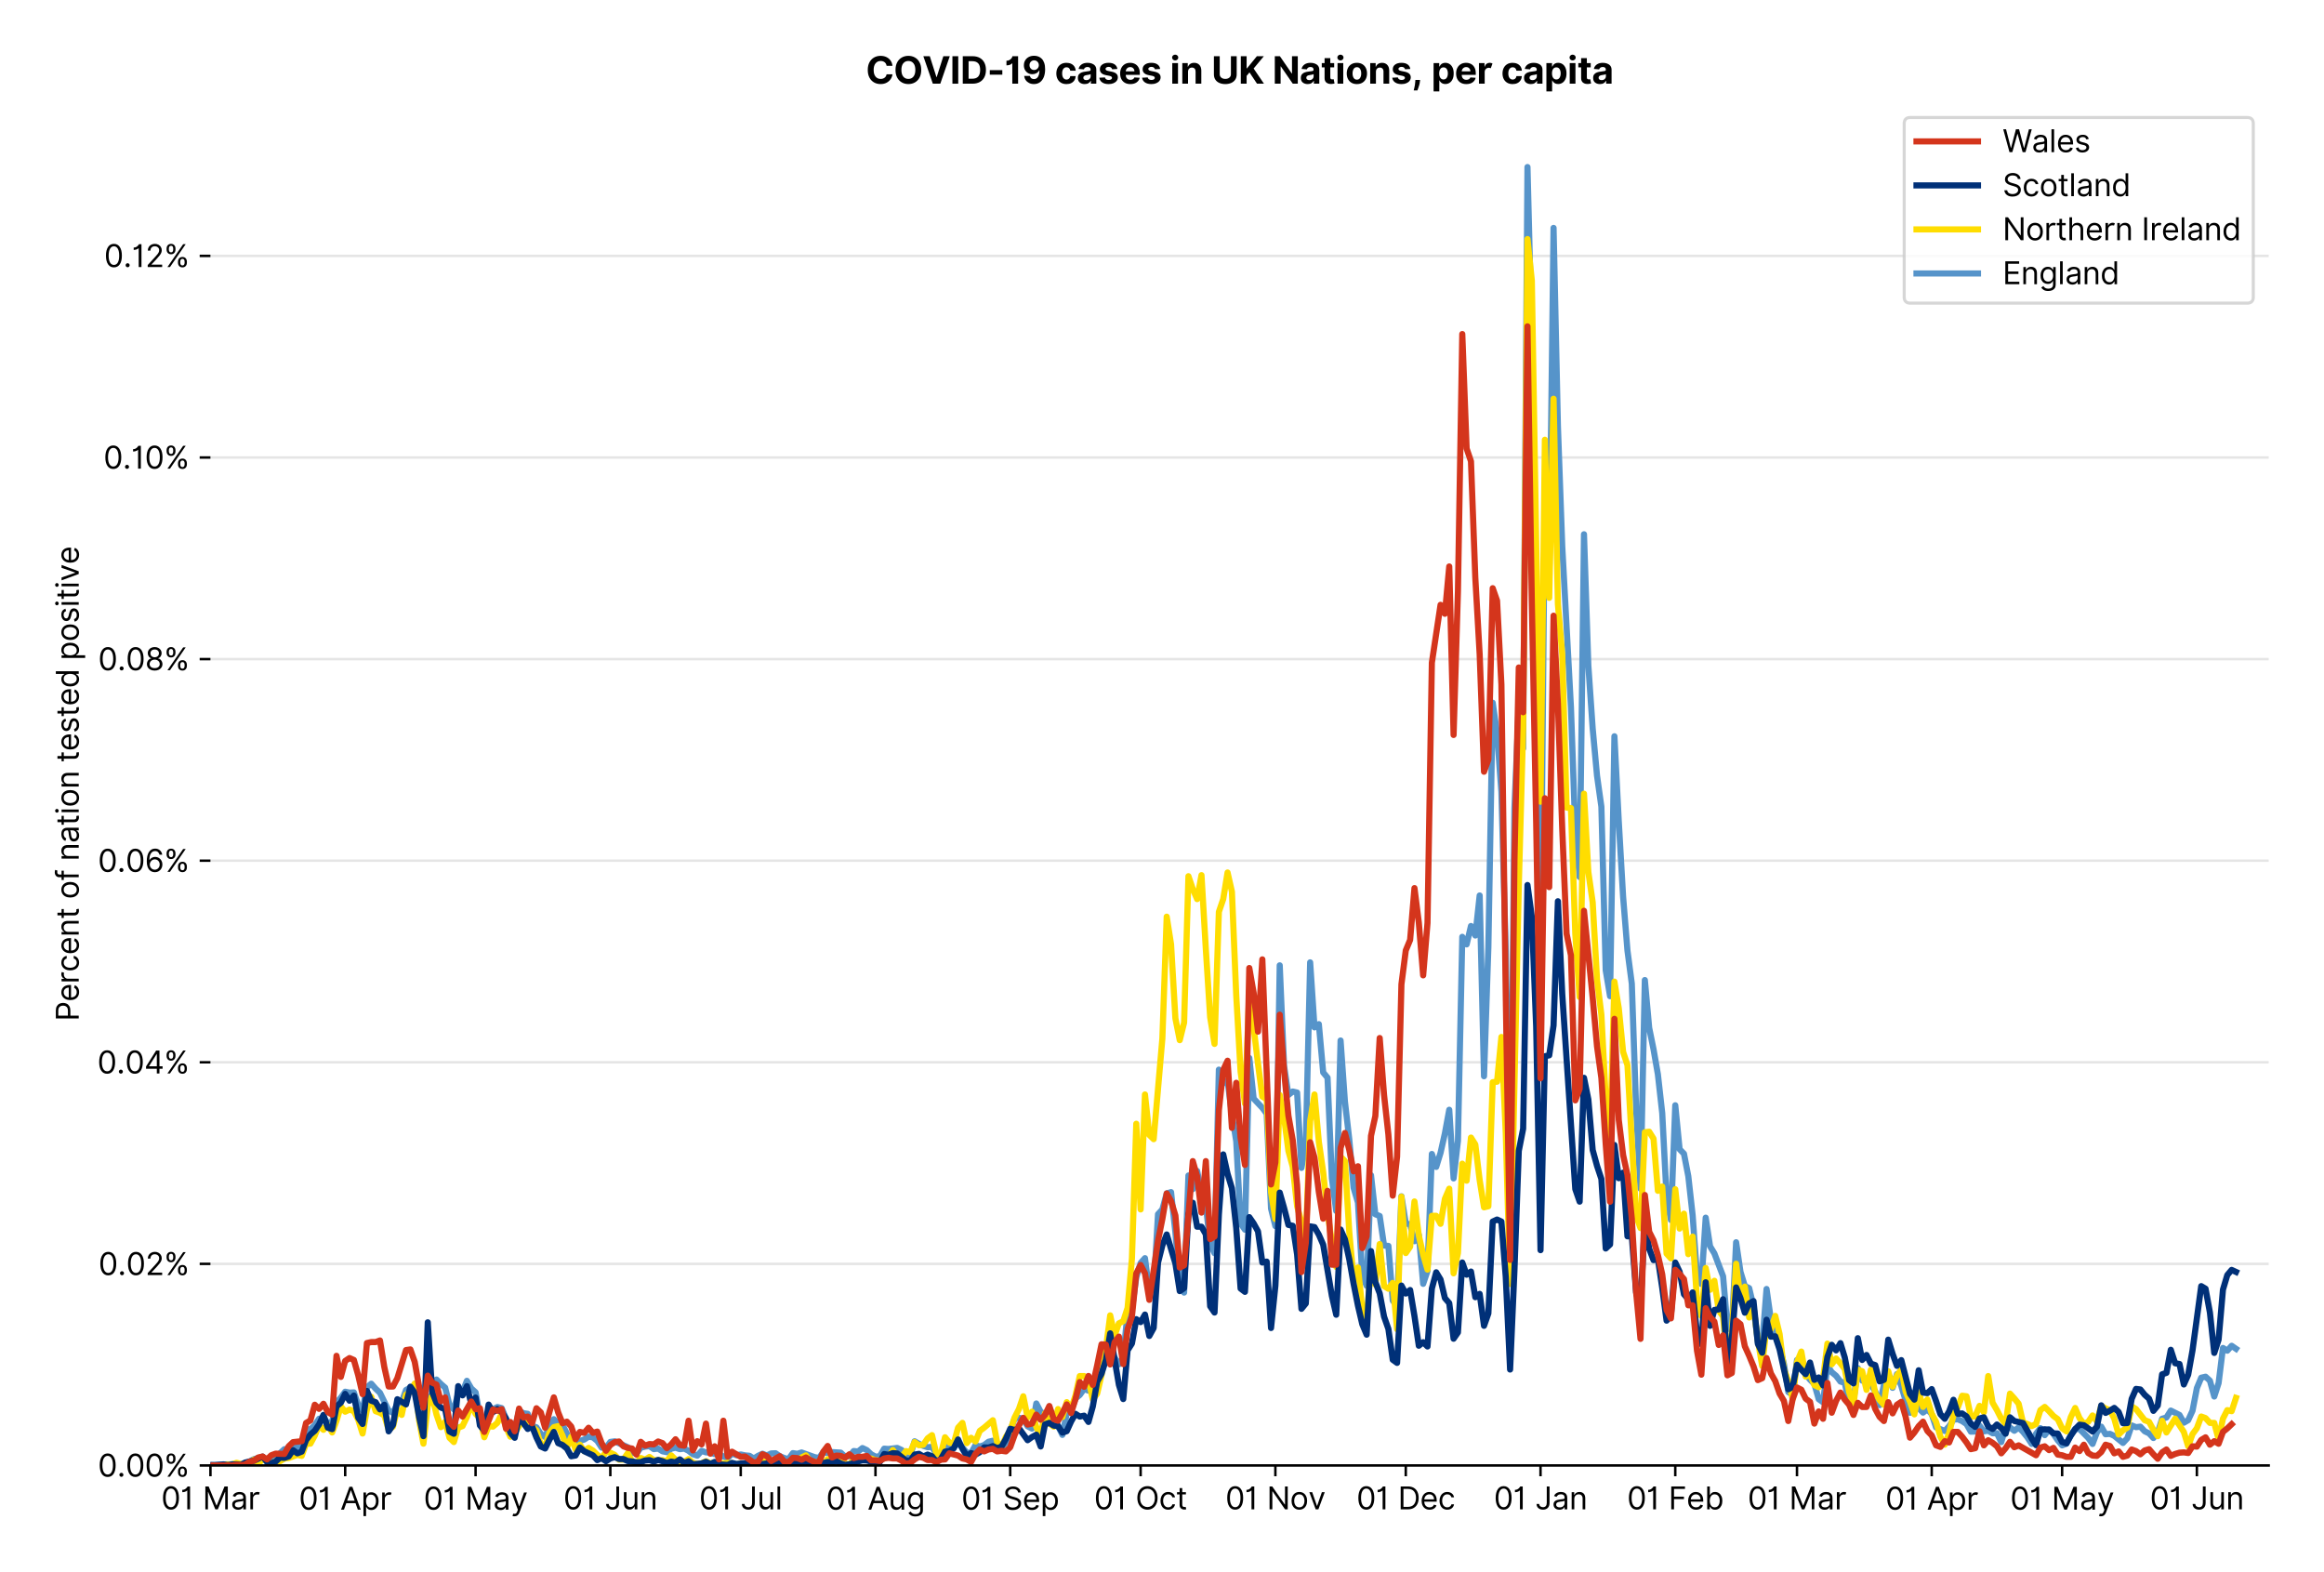 <?xml version="1.0" encoding="utf-8" standalone="no"?>
<!DOCTYPE svg PUBLIC "-//W3C//DTD SVG 1.1//EN"
  "http://www.w3.org/Graphics/SVG/1.1/DTD/svg11.dtd">
<svg version="1.1" viewBox="0 0 756.061 511.276" xmlns="http://www.w3.org/2000/svg" xmlns:xlink="http://www.w3.org/1999/xlink">
 <defs>
  <style type="text/css">*{stroke-linecap:butt;stroke-linejoin:round;}</style>
 </defs>
 <g id="figure_1">
  <g id="patch_1">
   <path d="M 0 511.276 
L 756.061 511.276 
L 756.061 0 
L 0 0 
z
" style="fill:#ffffff;"/>
  </g>
  <g id="axes_1">
   <g id="patch_2">
    <path d="M 68.461 476.745 
L 738.061 476.745 
L 738.061 33.225 
L 68.461 33.225 
z
" style="fill:#ffffff;"/>
   </g>
   <g id="matplotlib.axis_1">
    <g id="xtick_1">
     <g id="line2d_1">
      <defs>
       <path d="M 0 0 
L 0 3.5 
" id="mffe561facc" style="stroke:#000000;stroke-width:0.8;"/>
      </defs>
      <g>
       <use style="stroke:#000000;stroke-width:0.8;" x="68.461" xlink:href="#mffe561facc" y="476.745"/>
      </g>
     </g>
     <g id="text_1">
      <!-- 01 Mar -->
      <g transform="translate(52.424 491.018)scale(0.1 -0.1)">
       <defs>
        <path d="M 2000 -64 
Q 1230 -64 806 561 
Q 382 1186 382 2327 
Q 382 3459 809 4088 
Q 1236 4718 2000 4718 
Q 2764 4718 3191 4088 
Q 3618 3459 3618 2327 
Q 3618 1186 3194 561 
Q 2771 -64 2000 -64 
z
M 2000 436 
Q 2509 436 2791 927 
Q 3073 1418 3073 2327 
Q 3073 3234 2789 3730 
Q 2505 4227 2000 4227 
Q 1496 4227 1211 3730 
Q 927 3234 927 2327 
Q 927 1418 1210 927 
Q 1493 436 2000 436 
z
" id="Inter-Regular-30" transform="scale(0.016)"/>
        <path d="M 1973 4655 
L 1973 0 
L 1409 0 
L 1409 3836 
L 1373 3836 
Q 1341 3773 1209 3692 
Q 1077 3611 868 3551 
Q 659 3491 391 3491 
L 391 3964 
Q 661 3964 859 4061 
Q 1057 4159 1190 4291 
Q 1323 4423 1392 4529 
Q 1461 4636 1473 4655 
L 1973 4655 
z
" id="Inter-Regular-31" transform="scale(0.016)"/>
        <path id="Inter-Regular-20" transform="scale(0.016)"/>
        <path d="M 564 4655 
L 1236 4655 
L 2818 791 
L 2873 791 
L 4455 4655 
L 5127 4655 
L 5127 0 
L 4600 0 
L 4600 3536 
L 4555 3536 
L 3100 0 
L 2591 0 
L 1136 3536 
L 1091 3536 
L 1091 0 
L 564 0 
L 564 4655 
z
" id="Inter-Regular-4d" transform="scale(0.016)"/>
        <path d="M 1518 -82 
Q 1186 -82 916 44 
Q 646 170 486 410 
Q 327 650 327 991 
Q 327 1291 445 1478 
Q 564 1666 761 1773 
Q 959 1880 1199 1933 
Q 1439 1986 1682 2018 
Q 2000 2059 2199 2080 
Q 2398 2102 2490 2154 
Q 2582 2207 2582 2336 
L 2582 2355 
Q 2582 2691 2399 2877 
Q 2216 3064 1846 3064 
Q 1461 3064 1243 2895 
Q 1025 2727 936 2536 
L 427 2718 
Q 564 3036 792 3214 
Q 1021 3393 1292 3464 
Q 1564 3536 1827 3536 
Q 1996 3536 2215 3496 
Q 2434 3457 2640 3334 
Q 2846 3211 2982 2963 
Q 3118 2716 3118 2300 
L 3118 0 
L 2582 0 
L 2582 473 
L 2555 473 
Q 2500 359 2373 229 
Q 2246 100 2034 9 
Q 1823 -82 1518 -82 
z
M 1600 400 
Q 1918 400 2137 525 
Q 2357 650 2469 847 
Q 2582 1045 2582 1264 
L 2582 1755 
Q 2548 1714 2433 1681 
Q 2318 1648 2169 1624 
Q 2021 1600 1881 1583 
Q 1741 1566 1655 1555 
Q 1446 1527 1265 1467 
Q 1084 1407 974 1287 
Q 864 1168 864 964 
Q 864 684 1072 542 
Q 1280 400 1600 400 
z
" id="Inter-Regular-61" transform="scale(0.016)"/>
        <path d="M 491 0 
L 491 3491 
L 1009 3491 
L 1009 2964 
L 1046 2964 
Q 1139 3223 1389 3384 
Q 1639 3545 1955 3545 
Q 2100 3545 2209 3511 
Q 2318 3477 2400 3418 
L 2218 2964 
Q 2161 2993 2085 3010 
Q 2009 3027 1909 3027 
Q 1527 3027 1277 2794 
Q 1027 2561 1027 2209 
L 1027 0 
L 491 0 
z
" id="Inter-Regular-72" transform="scale(0.016)"/>
       </defs>
       <use xlink:href="#Inter-Regular-30"/>
       <use x="62.5" xlink:href="#Inter-Regular-31"/>
       <use x="106.676" xlink:href="#Inter-Regular-20"/>
       <use x="134.801" xlink:href="#Inter-Regular-4d"/>
       <use x="225.994" xlink:href="#Inter-Regular-61"/>
       <use x="282.386" xlink:href="#Inter-Regular-72"/>
      </g>
     </g>
    </g>
    <g id="xtick_2">
     <g id="line2d_2">
      <g>
       <use style="stroke:#000000;stroke-width:0.8;" x="112.298" xlink:href="#mffe561facc" y="476.745"/>
      </g>
     </g>
     <g id="text_2">
      <!-- 01 Apr -->
      <g transform="translate(97.213 491.117)scale(0.1 -0.1)">
       <defs>
        <path d="M 755 0 
L 164 0 
L 1873 4655 
L 2455 4655 
L 4164 0 
L 3573 0 
L 3105 1318 
L 1223 1318 
L 755 0 
z
M 1400 1818 
L 2927 1818 
L 2182 3918 
L 2146 3918 
L 1400 1818 
z
" id="Inter-Regular-41" transform="scale(0.016)"/>
        <path d="M 491 -1309 
L 491 3491 
L 1009 3491 
L 1009 2936 
L 1073 2936 
Q 1132 3027 1237 3169 
Q 1343 3311 1542 3423 
Q 1741 3536 2082 3536 
Q 2523 3536 2859 3315 
Q 3196 3095 3384 2690 
Q 3573 2286 3573 1736 
Q 3573 1182 3384 776 
Q 3196 370 2861 148 
Q 2527 -73 2091 -73 
Q 1755 -73 1552 39 
Q 1350 152 1241 296 
Q 1132 441 1073 536 
L 1027 536 
L 1027 -1309 
L 491 -1309 
z
M 1018 1745 
Q 1018 1152 1276 780 
Q 1534 409 2018 409 
Q 2355 409 2581 587 
Q 2807 766 2921 1069 
Q 3036 1373 3036 1745 
Q 3036 2114 2923 2410 
Q 2811 2707 2585 2881 
Q 2359 3055 2018 3055 
Q 1527 3055 1272 2693 
Q 1018 2332 1018 1745 
z
" id="Inter-Regular-70" transform="scale(0.016)"/>
       </defs>
       <use xlink:href="#Inter-Regular-30"/>
       <use x="62.5" xlink:href="#Inter-Regular-31"/>
       <use x="106.676" xlink:href="#Inter-Regular-20"/>
       <use x="134.801" xlink:href="#Inter-Regular-41"/>
       <use x="202.415" xlink:href="#Inter-Regular-70"/>
       <use x="263.352" xlink:href="#Inter-Regular-72"/>
      </g>
     </g>
    </g>
    <g id="xtick_3">
     <g id="line2d_3">
      <g>
       <use style="stroke:#000000;stroke-width:0.8;" x="154.721" xlink:href="#mffe561facc" y="476.745"/>
      </g>
     </g>
     <g id="text_3">
      <!-- 01 May -->
      <g transform="translate(137.818 491.117)scale(0.1 -0.1)">
       <defs>
        <path d="M 818 -1355 
Q 682 -1355 575 -1333 
Q 468 -1311 427 -1291 
L 564 -818 
Q 857 -893 1053 -814 
Q 1250 -736 1391 -345 
L 1509 -18 
L 218 3491 
L 800 3491 
L 1764 709 
L 1800 709 
L 2764 3491 
L 3346 3491 
L 1846 -564 
Q 1550 -1355 818 -1355 
z
" id="Inter-Regular-79" transform="scale(0.016)"/>
       </defs>
       <use xlink:href="#Inter-Regular-30"/>
       <use x="62.5" xlink:href="#Inter-Regular-31"/>
       <use x="106.676" xlink:href="#Inter-Regular-20"/>
       <use x="134.801" xlink:href="#Inter-Regular-4d"/>
       <use x="225.994" xlink:href="#Inter-Regular-61"/>
       <use x="282.386" xlink:href="#Inter-Regular-79"/>
      </g>
     </g>
    </g>
    <g id="xtick_4">
     <g id="line2d_4">
      <g>
       <use style="stroke:#000000;stroke-width:0.8;" x="198.558" xlink:href="#mffe561facc" y="476.745"/>
      </g>
     </g>
     <g id="text_4">
      <!-- 01 Jun -->
      <g transform="translate(183.273 491.018)scale(0.1 -0.1)">
       <defs>
        <path d="M 2346 4655 
L 2909 4655 
L 2909 1327 
Q 2909 657 2549 296 
Q 2189 -64 1582 -64 
Q 1200 -64 902 76 
Q 605 216 434 475 
Q 264 734 264 1091 
L 818 1091 
Q 818 795 1034 615 
Q 1250 436 1582 436 
Q 1948 436 2147 664 
Q 2346 893 2346 1327 
L 2346 4655 
z
" id="Inter-Regular-4a" transform="scale(0.016)"/>
        <path d="M 2691 1427 
L 2691 3491 
L 3227 3491 
L 3227 0 
L 2691 0 
L 2691 591 
L 2655 591 
Q 2532 325 2273 140 
Q 2014 -45 1618 -45 
Q 1127 -45 809 280 
Q 491 605 491 1273 
L 491 3491 
L 1027 3491 
L 1027 1309 
Q 1027 927 1242 700 
Q 1457 473 1791 473 
Q 1991 473 2199 575 
Q 2407 677 2549 888 
Q 2691 1100 2691 1427 
z
" id="Inter-Regular-75" transform="scale(0.016)"/>
        <path d="M 1027 2100 
L 1027 0 
L 491 0 
L 491 3491 
L 1009 3491 
L 1009 2945 
L 1055 2945 
Q 1177 3211 1427 3373 
Q 1677 3536 2073 3536 
Q 2602 3536 2928 3211 
Q 3255 2886 3255 2218 
L 3255 0 
L 2718 0 
L 2718 2182 
Q 2718 2593 2504 2824 
Q 2291 3055 1918 3055 
Q 1534 3055 1280 2806 
Q 1027 2557 1027 2100 
z
" id="Inter-Regular-6e" transform="scale(0.016)"/>
       </defs>
       <use xlink:href="#Inter-Regular-30"/>
       <use x="62.5" xlink:href="#Inter-Regular-31"/>
       <use x="106.676" xlink:href="#Inter-Regular-20"/>
       <use x="134.801" xlink:href="#Inter-Regular-4a"/>
       <use x="189.063" xlink:href="#Inter-Regular-75"/>
       <use x="247.159" xlink:href="#Inter-Regular-6e"/>
      </g>
     </g>
    </g>
    <g id="xtick_5">
     <g id="line2d_5">
      <g>
       <use style="stroke:#000000;stroke-width:0.8;" x="240.98" xlink:href="#mffe561facc" y="476.745"/>
      </g>
     </g>
     <g id="text_5">
      <!-- 01 Jul -->
      <g transform="translate(227.437 491.018)scale(0.1 -0.1)">
       <defs>
        <path d="M 1027 4655 
L 1027 0 
L 491 0 
L 491 4655 
L 1027 4655 
z
" id="Inter-Regular-6c" transform="scale(0.016)"/>
       </defs>
       <use xlink:href="#Inter-Regular-30"/>
       <use x="62.5" xlink:href="#Inter-Regular-31"/>
       <use x="106.676" xlink:href="#Inter-Regular-20"/>
       <use x="134.801" xlink:href="#Inter-Regular-4a"/>
       <use x="189.063" xlink:href="#Inter-Regular-75"/>
       <use x="247.159" xlink:href="#Inter-Regular-6c"/>
      </g>
     </g>
    </g>
    <g id="xtick_6">
     <g id="line2d_6">
      <g>
       <use style="stroke:#000000;stroke-width:0.8;" x="284.817" xlink:href="#mffe561facc" y="476.745"/>
      </g>
     </g>
     <g id="text_6">
      <!-- 01 Aug -->
      <g transform="translate(268.746 491.117)scale(0.1 -0.1)">
       <defs>
        <path d="M 1900 -1382 
Q 1316 -1382 976 -1169 
Q 636 -957 473 -682 
L 900 -382 
Q 973 -477 1084 -601 
Q 1196 -725 1390 -817 
Q 1584 -909 1900 -909 
Q 2323 -909 2598 -704 
Q 2873 -500 2873 -64 
L 2873 645 
L 2827 645 
Q 2768 550 2660 410 
Q 2552 270 2351 162 
Q 2150 55 1809 55 
Q 1386 55 1051 255 
Q 716 455 521 836 
Q 327 1218 327 1764 
Q 327 2300 516 2699 
Q 705 3098 1041 3317 
Q 1377 3536 1818 3536 
Q 2159 3536 2360 3423 
Q 2561 3311 2669 3169 
Q 2777 3027 2836 2936 
L 2891 2936 
L 2891 3491 
L 3409 3491 
L 3409 -100 
Q 3409 -550 3205 -833 
Q 3002 -1116 2660 -1249 
Q 2318 -1382 1900 -1382 
z
M 1882 536 
Q 2366 536 2624 864 
Q 2882 1193 2882 1773 
Q 2882 2339 2627 2697 
Q 2373 3055 1882 3055 
Q 1541 3055 1315 2882 
Q 1089 2709 976 2418 
Q 864 2127 864 1773 
Q 864 1227 1120 881 
Q 1377 536 1882 536 
z
" id="Inter-Regular-67" transform="scale(0.016)"/>
       </defs>
       <use xlink:href="#Inter-Regular-30"/>
       <use x="62.5" xlink:href="#Inter-Regular-31"/>
       <use x="106.676" xlink:href="#Inter-Regular-20"/>
       <use x="134.801" xlink:href="#Inter-Regular-41"/>
       <use x="202.415" xlink:href="#Inter-Regular-75"/>
       <use x="260.511" xlink:href="#Inter-Regular-67"/>
      </g>
     </g>
    </g>
    <g id="xtick_7">
     <g id="line2d_7">
      <g>
       <use style="stroke:#000000;stroke-width:0.8;" x="328.654" xlink:href="#mffe561facc" y="476.745"/>
      </g>
     </g>
     <g id="text_7">
      <!-- 01 Sep -->
      <g transform="translate(312.767 491.117)scale(0.1 -0.1)">
       <defs>
        <path d="M 3109 3491 
Q 3068 3836 2777 4027 
Q 2486 4218 2064 4218 
Q 1600 4218 1318 3999 
Q 1036 3780 1036 3445 
Q 1036 3195 1189 3042 
Q 1343 2889 1553 2803 
Q 1764 2718 1936 2673 
L 2409 2545 
Q 2591 2498 2815 2414 
Q 3039 2330 3244 2185 
Q 3450 2041 3584 1816 
Q 3718 1591 3718 1264 
Q 3718 886 3521 581 
Q 3325 277 2949 97 
Q 2573 -82 2036 -82 
Q 1286 -82 845 272 
Q 405 627 364 1200 
L 946 1200 
Q 968 936 1124 764 
Q 1280 593 1519 510 
Q 1759 427 2036 427 
Q 2359 427 2616 533 
Q 2873 639 3023 828 
Q 3173 1018 3173 1273 
Q 3173 1505 3043 1650 
Q 2914 1795 2702 1886 
Q 2491 1977 2246 2045 
L 1673 2209 
Q 1127 2366 809 2657 
Q 491 2948 491 3418 
Q 491 3809 703 4101 
Q 916 4393 1276 4555 
Q 1636 4718 2082 4718 
Q 2532 4718 2882 4558 
Q 3232 4398 3437 4120 
Q 3643 3843 3655 3491 
L 3109 3491 
z
" id="Inter-Regular-53" transform="scale(0.016)"/>
        <path d="M 1955 -73 
Q 1450 -73 1085 151 
Q 721 375 524 778 
Q 327 1182 327 1718 
Q 327 2255 524 2665 
Q 721 3075 1074 3305 
Q 1427 3536 1900 3536 
Q 2173 3536 2439 3445 
Q 2705 3355 2923 3151 
Q 3141 2948 3270 2614 
Q 3400 2280 3400 1791 
L 3400 1564 
L 866 1564 
Q 884 1005 1183 707 
Q 1482 409 1955 409 
Q 2271 409 2498 545 
Q 2725 682 2827 955 
L 3346 809 
Q 3223 414 2854 170 
Q 2486 -73 1955 -73 
z
M 866 2027 
L 2855 2027 
Q 2855 2470 2595 2762 
Q 2336 3055 1900 3055 
Q 1593 3055 1368 2911 
Q 1143 2768 1013 2533 
Q 884 2298 866 2027 
z
" id="Inter-Regular-65" transform="scale(0.016)"/>
       </defs>
       <use xlink:href="#Inter-Regular-30"/>
       <use x="62.5" xlink:href="#Inter-Regular-31"/>
       <use x="106.676" xlink:href="#Inter-Regular-20"/>
       <use x="134.801" xlink:href="#Inter-Regular-53"/>
       <use x="198.58" xlink:href="#Inter-Regular-65"/>
       <use x="256.818" xlink:href="#Inter-Regular-70"/>
      </g>
     </g>
    </g>
    <g id="xtick_8">
     <g id="line2d_8">
      <g>
       <use style="stroke:#000000;stroke-width:0.8;" x="371.077" xlink:href="#mffe561facc" y="476.745"/>
      </g>
     </g>
     <g id="text_8">
      <!-- 01 Oct -->
      <g transform="translate(355.921 491.018)scale(0.1 -0.1)">
       <defs>
        <path d="M 4491 2327 
Q 4491 1591 4225 1054 
Q 3959 518 3495 227 
Q 3032 -64 2436 -64 
Q 1841 -64 1377 227 
Q 914 518 648 1054 
Q 382 1591 382 2327 
Q 382 3064 648 3600 
Q 914 4136 1377 4427 
Q 1841 4718 2436 4718 
Q 3032 4718 3495 4427 
Q 3959 4136 4225 3600 
Q 4491 3064 4491 2327 
z
M 3946 2327 
Q 3946 2932 3744 3348 
Q 3543 3764 3201 3977 
Q 2859 4191 2436 4191 
Q 2014 4191 1672 3977 
Q 1330 3764 1128 3348 
Q 927 2932 927 2327 
Q 927 1723 1128 1307 
Q 1330 891 1672 677 
Q 2014 464 2436 464 
Q 2859 464 3201 677 
Q 3543 891 3744 1307 
Q 3946 1723 3946 2327 
z
" id="Inter-Regular-4f" transform="scale(0.016)"/>
        <path d="M 1909 -73 
Q 1418 -73 1063 159 
Q 709 391 518 798 
Q 327 1205 327 1727 
Q 327 2259 524 2667 
Q 721 3075 1074 3305 
Q 1427 3536 1900 3536 
Q 2268 3536 2563 3400 
Q 2859 3264 3047 3018 
Q 3236 2773 3282 2445 
L 2746 2445 
Q 2684 2684 2474 2869 
Q 2264 3055 1909 3055 
Q 1439 3055 1151 2697 
Q 864 2339 864 1745 
Q 864 1139 1148 774 
Q 1432 409 1909 409 
Q 2223 409 2447 570 
Q 2671 732 2746 1018 
L 3282 1018 
Q 3236 709 3058 462 
Q 2880 216 2588 71 
Q 2296 -73 1909 -73 
z
" id="Inter-Regular-63" transform="scale(0.016)"/>
        <path d="M 2009 3491 
L 2009 3036 
L 1264 3036 
L 1264 1000 
Q 1264 773 1331 660 
Q 1398 548 1503 510 
Q 1609 473 1727 473 
Q 1816 473 1873 483 
Q 1930 493 1964 500 
L 2073 18 
Q 2018 -2 1920 -23 
Q 1823 -45 1673 -45 
Q 1446 -45 1228 52 
Q 1011 150 869 350 
Q 727 550 727 855 
L 727 3036 
L 200 3036 
L 200 3491 
L 727 3491 
L 727 4327 
L 1264 4327 
L 1264 3491 
L 2009 3491 
z
" id="Inter-Regular-74" transform="scale(0.016)"/>
       </defs>
       <use xlink:href="#Inter-Regular-30"/>
       <use x="62.5" xlink:href="#Inter-Regular-31"/>
       <use x="106.676" xlink:href="#Inter-Regular-20"/>
       <use x="134.801" xlink:href="#Inter-Regular-4f"/>
       <use x="210.938" xlink:href="#Inter-Regular-63"/>
       <use x="266.761" xlink:href="#Inter-Regular-74"/>
      </g>
     </g>
    </g>
    <g id="xtick_9">
     <g id="line2d_9">
      <g>
       <use style="stroke:#000000;stroke-width:0.8;" x="414.914" xlink:href="#mffe561facc" y="476.745"/>
      </g>
     </g>
     <g id="text_9">
      <!-- 01 Nov -->
      <g transform="translate(398.643 491.018)scale(0.1 -0.1)">
       <defs>
        <path d="M 4255 4655 
L 4255 0 
L 3709 0 
L 1173 3655 
L 1127 3655 
L 1127 0 
L 564 0 
L 564 4655 
L 1109 4655 
L 3655 991 
L 3700 991 
L 3700 4655 
L 4255 4655 
z
" id="Inter-Regular-4e" transform="scale(0.016)"/>
        <path d="M 1909 -73 
Q 1436 -73 1080 152 
Q 725 377 526 781 
Q 327 1186 327 1727 
Q 327 2273 526 2679 
Q 725 3086 1080 3311 
Q 1436 3536 1909 3536 
Q 2382 3536 2737 3311 
Q 3093 3086 3292 2679 
Q 3491 2273 3491 1727 
Q 3491 1186 3292 781 
Q 3093 377 2737 152 
Q 2382 -73 1909 -73 
z
M 1909 409 
Q 2268 409 2500 593 
Q 2732 777 2843 1077 
Q 2955 1377 2955 1727 
Q 2955 2077 2843 2379 
Q 2732 2682 2500 2868 
Q 2268 3055 1909 3055 
Q 1550 3055 1318 2868 
Q 1086 2682 975 2379 
Q 864 2077 864 1727 
Q 864 1377 975 1077 
Q 1086 777 1318 593 
Q 1550 409 1909 409 
z
" id="Inter-Regular-6f" transform="scale(0.016)"/>
        <path d="M 3346 3491 
L 2055 0 
L 1509 0 
L 218 3491 
L 800 3491 
L 1764 709 
L 1800 709 
L 2764 3491 
L 3346 3491 
z
" id="Inter-Regular-76" transform="scale(0.016)"/>
       </defs>
       <use xlink:href="#Inter-Regular-30"/>
       <use x="62.5" xlink:href="#Inter-Regular-31"/>
       <use x="106.676" xlink:href="#Inter-Regular-20"/>
       <use x="134.801" xlink:href="#Inter-Regular-4e"/>
       <use x="210.085" xlink:href="#Inter-Regular-6f"/>
       <use x="269.744" xlink:href="#Inter-Regular-76"/>
      </g>
     </g>
    </g>
    <g id="xtick_10">
     <g id="line2d_10">
      <g>
       <use style="stroke:#000000;stroke-width:0.8;" x="457.337" xlink:href="#mffe561facc" y="476.745"/>
      </g>
     </g>
     <g id="text_10">
      <!-- 01 Dec -->
      <g transform="translate(441.3 491.018)scale(0.1 -0.1)">
       <defs>
        <path d="M 2000 0 
L 564 0 
L 564 4655 
L 2064 4655 
Q 2741 4655 3223 4376 
Q 3705 4098 3961 3578 
Q 4218 3059 4218 2336 
Q 4218 1609 3959 1085 
Q 3700 561 3204 280 
Q 2709 0 2000 0 
z
M 1127 500 
L 1964 500 
Q 2830 500 3251 992 
Q 3673 1484 3673 2336 
Q 3673 3182 3259 3668 
Q 2846 4155 2027 4155 
L 1127 4155 
L 1127 500 
z
" id="Inter-Regular-44" transform="scale(0.016)"/>
       </defs>
       <use xlink:href="#Inter-Regular-30"/>
       <use x="62.5" xlink:href="#Inter-Regular-31"/>
       <use x="106.676" xlink:href="#Inter-Regular-20"/>
       <use x="134.801" xlink:href="#Inter-Regular-44"/>
       <use x="206.676" xlink:href="#Inter-Regular-65"/>
       <use x="264.915" xlink:href="#Inter-Regular-63"/>
      </g>
     </g>
    </g>
    <g id="xtick_11">
     <g id="line2d_11">
      <g>
       <use style="stroke:#000000;stroke-width:0.8;" x="501.174" xlink:href="#mffe561facc" y="476.745"/>
      </g>
     </g>
     <g id="text_11">
      <!-- 01 Jan -->
      <g transform="translate(485.975 491.018)scale(0.1 -0.1)">
       <use xlink:href="#Inter-Regular-30"/>
       <use x="62.5" xlink:href="#Inter-Regular-31"/>
       <use x="106.676" xlink:href="#Inter-Regular-20"/>
       <use x="134.801" xlink:href="#Inter-Regular-4a"/>
       <use x="189.063" xlink:href="#Inter-Regular-61"/>
       <use x="245.455" xlink:href="#Inter-Regular-6e"/>
      </g>
     </g>
    </g>
    <g id="xtick_12">
     <g id="line2d_12">
      <g>
       <use style="stroke:#000000;stroke-width:0.8;" x="545.011" xlink:href="#mffe561facc" y="476.745"/>
      </g>
     </g>
     <g id="text_12">
      <!-- 01 Feb -->
      <g transform="translate(529.322 491.018)scale(0.1 -0.1)">
       <defs>
        <path d="M 564 0 
L 564 4655 
L 3355 4655 
L 3355 4155 
L 1127 4155 
L 1127 2582 
L 3146 2582 
L 3146 2082 
L 1127 2082 
L 1127 0 
L 564 0 
z
" id="Inter-Regular-46" transform="scale(0.016)"/>
        <path d="M 564 0 
L 564 4655 
L 1100 4655 
L 1100 2936 
L 1146 2936 
Q 1205 3027 1310 3169 
Q 1416 3311 1615 3423 
Q 1814 3536 2155 3536 
Q 2596 3536 2932 3315 
Q 3268 3095 3457 2690 
Q 3646 2286 3646 1736 
Q 3646 1182 3457 776 
Q 3268 370 2934 148 
Q 2600 -73 2164 -73 
Q 1827 -73 1625 39 
Q 1423 152 1314 296 
Q 1205 441 1146 536 
L 1082 536 
L 1082 0 
L 564 0 
z
M 1091 1745 
Q 1091 1152 1349 780 
Q 1607 409 2091 409 
Q 2427 409 2653 587 
Q 2880 766 2994 1069 
Q 3109 1373 3109 1745 
Q 3109 2114 2996 2410 
Q 2884 2707 2658 2881 
Q 2432 3055 2091 3055 
Q 1600 3055 1345 2693 
Q 1091 2332 1091 1745 
z
" id="Inter-Regular-62" transform="scale(0.016)"/>
       </defs>
       <use xlink:href="#Inter-Regular-30"/>
       <use x="62.5" xlink:href="#Inter-Regular-31"/>
       <use x="106.676" xlink:href="#Inter-Regular-20"/>
       <use x="134.801" xlink:href="#Inter-Regular-46"/>
       <use x="193.466" xlink:href="#Inter-Regular-65"/>
       <use x="251.705" xlink:href="#Inter-Regular-62"/>
      </g>
     </g>
    </g>
    <g id="xtick_13">
     <g id="line2d_13">
      <g>
       <use style="stroke:#000000;stroke-width:0.8;" x="584.606" xlink:href="#mffe561facc" y="476.745"/>
      </g>
     </g>
     <g id="text_13">
      <!-- 01 Mar -->
      <g transform="translate(568.569 491.018)scale(0.1 -0.1)">
       <use xlink:href="#Inter-Regular-30"/>
       <use x="62.5" xlink:href="#Inter-Regular-31"/>
       <use x="106.676" xlink:href="#Inter-Regular-20"/>
       <use x="134.801" xlink:href="#Inter-Regular-4d"/>
       <use x="225.994" xlink:href="#Inter-Regular-61"/>
       <use x="282.386" xlink:href="#Inter-Regular-72"/>
      </g>
     </g>
    </g>
    <g id="xtick_14">
     <g id="line2d_14">
      <g>
       <use style="stroke:#000000;stroke-width:0.8;" x="628.442" xlink:href="#mffe561facc" y="476.745"/>
      </g>
     </g>
     <g id="text_14">
      <!-- 01 Apr -->
      <g transform="translate(613.357 491.117)scale(0.1 -0.1)">
       <use xlink:href="#Inter-Regular-30"/>
       <use x="62.5" xlink:href="#Inter-Regular-31"/>
       <use x="106.676" xlink:href="#Inter-Regular-20"/>
       <use x="134.801" xlink:href="#Inter-Regular-41"/>
       <use x="202.415" xlink:href="#Inter-Regular-70"/>
       <use x="263.352" xlink:href="#Inter-Regular-72"/>
      </g>
     </g>
    </g>
    <g id="xtick_15">
     <g id="line2d_15">
      <g>
       <use style="stroke:#000000;stroke-width:0.8;" x="670.865" xlink:href="#mffe561facc" y="476.745"/>
      </g>
     </g>
     <g id="text_15">
      <!-- 01 May -->
      <g transform="translate(653.962 491.117)scale(0.1 -0.1)">
       <use xlink:href="#Inter-Regular-30"/>
       <use x="62.5" xlink:href="#Inter-Regular-31"/>
       <use x="106.676" xlink:href="#Inter-Regular-20"/>
       <use x="134.801" xlink:href="#Inter-Regular-4d"/>
       <use x="225.994" xlink:href="#Inter-Regular-61"/>
       <use x="282.386" xlink:href="#Inter-Regular-79"/>
      </g>
     </g>
    </g>
    <g id="xtick_16">
     <g id="line2d_16">
      <g>
       <use style="stroke:#000000;stroke-width:0.8;" x="714.702" xlink:href="#mffe561facc" y="476.745"/>
      </g>
     </g>
     <g id="text_16">
      <!-- 01 Jun -->
      <g transform="translate(699.418 491.018)scale(0.1 -0.1)">
       <use xlink:href="#Inter-Regular-30"/>
       <use x="62.5" xlink:href="#Inter-Regular-31"/>
       <use x="106.676" xlink:href="#Inter-Regular-20"/>
       <use x="134.801" xlink:href="#Inter-Regular-4a"/>
       <use x="189.063" xlink:href="#Inter-Regular-75"/>
       <use x="247.159" xlink:href="#Inter-Regular-6e"/>
      </g>
     </g>
    </g>
   </g>
   <g id="matplotlib.axis_2">
    <g id="ytick_1">
     <g id="line2d_17">
      <path clip-path="url(#pf8a225d5ce)" d="M 68.461 476.745 
L 738.061 476.745 
" style="fill:none;stroke:#e5e5e5;stroke-linecap:square;stroke-width:0.8;"/>
     </g>
     <g id="line2d_18">
      <defs>
       <path d="M 0 0 
L -3.5 0 
" id="m84145bb3ab" style="stroke:#000000;stroke-width:0.8;"/>
      </defs>
      <g>
       <use style="stroke:#000000;stroke-width:0.8;" x="68.461" xlink:href="#m84145bb3ab" y="476.745"/>
      </g>
     </g>
     <g id="text_17">
      <!-- 0.00% -->
      <g transform="translate(31.83 480.382)scale(0.1 -0.1)">
       <defs>
        <path d="M 882 -36 
Q 714 -36 593 84 
Q 473 205 473 373 
Q 473 541 593 661 
Q 714 782 882 782 
Q 1050 782 1170 661 
Q 1291 541 1291 373 
Q 1291 205 1170 84 
Q 1050 -36 882 -36 
z
" id="Inter-Regular-2e" transform="scale(0.016)"/>
        <path d="M 2855 873 
L 2855 1118 
Q 2855 1373 2960 1585 
Q 3066 1798 3269 1926 
Q 3473 2055 3764 2055 
Q 4059 2055 4259 1926 
Q 4459 1798 4561 1585 
Q 4664 1373 4664 1118 
L 4664 873 
Q 4664 618 4560 405 
Q 4457 193 4256 64 
Q 4055 -64 3764 -64 
Q 3468 -64 3266 64 
Q 3064 193 2959 405 
Q 2855 618 2855 873 
z
M 536 3536 
L 536 3782 
Q 536 4036 642 4248 
Q 748 4461 951 4589 
Q 1155 4718 1446 4718 
Q 1741 4718 1941 4589 
Q 2141 4461 2243 4248 
Q 2346 4036 2346 3782 
L 2346 3536 
Q 2346 3282 2242 3069 
Q 2139 2857 1937 2728 
Q 1736 2600 1446 2600 
Q 1150 2600 948 2728 
Q 746 2857 641 3069 
Q 536 3282 536 3536 
z
M 709 0 
L 3909 4655 
L 4427 4655 
L 1227 0 
L 709 0 
z
M 3318 1118 
L 3318 873 
Q 3318 661 3418 494 
Q 3518 327 3764 327 
Q 4002 327 4101 494 
Q 4200 661 4200 873 
L 4200 1118 
Q 4200 1330 4104 1497 
Q 4009 1664 3764 1664 
Q 3525 1664 3421 1497 
Q 3318 1330 3318 1118 
z
M 1000 3782 
L 1000 3536 
Q 1000 3325 1100 3158 
Q 1200 2991 1446 2991 
Q 1684 2991 1783 3158 
Q 1882 3325 1882 3536 
L 1882 3782 
Q 1882 3993 1786 4160 
Q 1691 4327 1446 4327 
Q 1207 4327 1103 4160 
Q 1000 3993 1000 3782 
z
" id="Inter-Regular-25" transform="scale(0.016)"/>
       </defs>
       <use xlink:href="#Inter-Regular-30"/>
       <use x="62.5" xlink:href="#Inter-Regular-2e"/>
       <use x="90.057" xlink:href="#Inter-Regular-30"/>
       <use x="152.557" xlink:href="#Inter-Regular-30"/>
       <use x="215.057" xlink:href="#Inter-Regular-25"/>
      </g>
     </g>
    </g>
    <g id="ytick_2">
     <g id="line2d_19">
      <path clip-path="url(#pf8a225d5ce)" d="M 68.461 411.162 
L 738.061 411.162 
" style="fill:none;stroke:#e5e5e5;stroke-linecap:square;stroke-width:0.8;"/>
     </g>
     <g id="line2d_20">
      <g>
       <use style="stroke:#000000;stroke-width:0.8;" x="68.461" xlink:href="#m84145bb3ab" y="411.162"/>
      </g>
     </g>
     <g id="text_18">
      <!-- 0.02% -->
      <g transform="translate(32.028 414.798)scale(0.1 -0.1)">
       <defs>
        <path d="M 482 0 
L 482 409 
L 2018 2091 
Q 2289 2386 2464 2605 
Q 2639 2825 2724 3019 
Q 2809 3214 2809 3427 
Q 2809 3795 2553 4011 
Q 2298 4227 1918 4227 
Q 1514 4227 1275 3985 
Q 1036 3743 1036 3345 
L 500 3345 
Q 500 3755 688 4064 
Q 877 4373 1203 4545 
Q 1530 4718 1936 4718 
Q 2346 4718 2661 4545 
Q 2977 4373 3156 4079 
Q 3336 3786 3336 3427 
Q 3336 3170 3244 2926 
Q 3152 2682 2926 2383 
Q 2700 2084 2300 1655 
L 1255 536 
L 1255 500 
L 3418 500 
L 3418 0 
L 482 0 
z
" id="Inter-Regular-32" transform="scale(0.016)"/>
       </defs>
       <use xlink:href="#Inter-Regular-30"/>
       <use x="62.5" xlink:href="#Inter-Regular-2e"/>
       <use x="90.057" xlink:href="#Inter-Regular-30"/>
       <use x="152.557" xlink:href="#Inter-Regular-32"/>
       <use x="213.068" xlink:href="#Inter-Regular-25"/>
      </g>
     </g>
    </g>
    <g id="ytick_3">
     <g id="line2d_21">
      <path clip-path="url(#pf8a225d5ce)" d="M 68.461 345.578 
L 738.061 345.578 
" style="fill:none;stroke:#e5e5e5;stroke-linecap:square;stroke-width:0.8;"/>
     </g>
     <g id="line2d_22">
      <g>
       <use style="stroke:#000000;stroke-width:0.8;" x="68.461" xlink:href="#m84145bb3ab" y="345.578"/>
      </g>
     </g>
     <g id="text_19">
      <!-- 0.04% -->
      <g transform="translate(31.659 349.215)scale(0.1 -0.1)">
       <defs>
        <path d="M 373 955 
L 373 1418 
L 2418 4655 
L 3100 4655 
L 3100 1455 
L 3736 1455 
L 3736 955 
L 3100 955 
L 3100 0 
L 2564 0 
L 2564 955 
L 373 955 
z
M 2564 1455 
L 2564 3936 
L 2527 3936 
L 982 1491 
L 982 1455 
L 2564 1455 
z
" id="Inter-Regular-34" transform="scale(0.016)"/>
       </defs>
       <use xlink:href="#Inter-Regular-30"/>
       <use x="62.5" xlink:href="#Inter-Regular-2e"/>
       <use x="90.057" xlink:href="#Inter-Regular-30"/>
       <use x="152.557" xlink:href="#Inter-Regular-34"/>
       <use x="216.761" xlink:href="#Inter-Regular-25"/>
      </g>
     </g>
    </g>
    <g id="ytick_4">
     <g id="line2d_23">
      <path clip-path="url(#pf8a225d5ce)" d="M 68.461 279.995 
L 738.061 279.995 
" style="fill:none;stroke:#e5e5e5;stroke-linecap:square;stroke-width:0.8;"/>
     </g>
     <g id="line2d_24">
      <g>
       <use style="stroke:#000000;stroke-width:0.8;" x="68.461" xlink:href="#m84145bb3ab" y="279.995"/>
      </g>
     </g>
     <g id="text_20">
      <!-- 0.06% -->
      <g transform="translate(31.844 283.632)scale(0.1 -0.1)">
       <defs>
        <path d="M 2027 -64 
Q 1741 -59 1454 45 
Q 1168 150 932 399 
Q 696 648 552 1074 
Q 409 1500 409 2145 
Q 409 3386 861 4056 
Q 1314 4727 2100 4727 
Q 2686 4727 3073 4384 
Q 3461 4041 3546 3491 
L 2991 3491 
Q 2914 3811 2691 4019 
Q 2468 4227 2100 4227 
Q 1559 4227 1249 3755 
Q 939 3284 936 2427 
L 973 2427 
Q 1164 2716 1461 2880 
Q 1759 3045 2118 3045 
Q 2518 3045 2850 2846 
Q 3182 2648 3382 2299 
Q 3582 1950 3582 1500 
Q 3582 1068 3389 710 
Q 3196 352 2847 142 
Q 2498 -68 2027 -64 
z
M 2027 436 
Q 2314 436 2542 579 
Q 2771 723 2903 964 
Q 3036 1205 3036 1500 
Q 3036 1789 2908 2026 
Q 2780 2264 2556 2404 
Q 2332 2545 2046 2545 
Q 1757 2545 1525 2397 
Q 1293 2250 1157 2010 
Q 1021 1770 1018 1491 
Q 1018 1214 1149 973 
Q 1280 732 1508 584 
Q 1736 436 2027 436 
z
" id="Inter-Regular-36" transform="scale(0.016)"/>
       </defs>
       <use xlink:href="#Inter-Regular-30"/>
       <use x="62.5" xlink:href="#Inter-Regular-2e"/>
       <use x="90.057" xlink:href="#Inter-Regular-30"/>
       <use x="152.557" xlink:href="#Inter-Regular-36"/>
       <use x="214.915" xlink:href="#Inter-Regular-25"/>
      </g>
     </g>
    </g>
    <g id="ytick_5">
     <g id="line2d_25">
      <path clip-path="url(#pf8a225d5ce)" d="M 68.461 214.412 
L 738.061 214.412 
" style="fill:none;stroke:#e5e5e5;stroke-linecap:square;stroke-width:0.8;"/>
     </g>
     <g id="line2d_26">
      <g>
       <use style="stroke:#000000;stroke-width:0.8;" x="68.461" xlink:href="#m84145bb3ab" y="214.412"/>
      </g>
     </g>
     <g id="text_21">
      <!-- 0.08% -->
      <g transform="translate(31.914 218.048)scale(0.1 -0.1)">
       <defs>
        <path d="M 1973 -64 
Q 1505 -64 1147 103 
Q 789 270 589 564 
Q 389 859 391 1236 
Q 389 1532 507 1783 
Q 625 2034 830 2203 
Q 1036 2373 1291 2418 
L 1291 2445 
Q 957 2532 759 2821 
Q 561 3111 564 3482 
Q 561 3836 743 4115 
Q 925 4395 1244 4556 
Q 1564 4718 1973 4718 
Q 2377 4718 2695 4556 
Q 3014 4395 3197 4115 
Q 3380 3836 3382 3482 
Q 3380 3111 3181 2821 
Q 2982 2532 2655 2445 
L 2655 2418 
Q 2907 2373 3109 2203 
Q 3311 2034 3431 1783 
Q 3552 1532 3555 1236 
Q 3552 859 3351 564 
Q 3150 270 2794 103 
Q 2439 -64 1973 -64 
z
M 1973 436 
Q 2446 436 2722 662 
Q 2998 889 3000 1264 
Q 2998 1527 2864 1729 
Q 2730 1932 2499 2048 
Q 2268 2164 1973 2164 
Q 1675 2164 1442 2048 
Q 1209 1932 1076 1729 
Q 943 1527 946 1264 
Q 943 889 1218 662 
Q 1493 436 1973 436 
z
M 1973 2645 
Q 2348 2645 2591 2864 
Q 2834 3084 2836 3445 
Q 2834 3800 2596 4013 
Q 2359 4227 1973 4227 
Q 1582 4227 1344 4013 
Q 1107 3800 1109 3445 
Q 1107 3084 1349 2864 
Q 1591 2645 1973 2645 
z
" id="Inter-Regular-38" transform="scale(0.016)"/>
       </defs>
       <use xlink:href="#Inter-Regular-30"/>
       <use x="62.5" xlink:href="#Inter-Regular-2e"/>
       <use x="90.057" xlink:href="#Inter-Regular-30"/>
       <use x="152.557" xlink:href="#Inter-Regular-38"/>
       <use x="214.205" xlink:href="#Inter-Regular-25"/>
      </g>
     </g>
    </g>
    <g id="ytick_6">
     <g id="line2d_27">
      <path clip-path="url(#pf8a225d5ce)" d="M 68.461 148.828 
L 738.061 148.828 
" style="fill:none;stroke:#e5e5e5;stroke-linecap:square;stroke-width:0.8;"/>
     </g>
     <g id="line2d_28">
      <g>
       <use style="stroke:#000000;stroke-width:0.8;" x="68.461" xlink:href="#m84145bb3ab" y="148.828"/>
      </g>
     </g>
     <g id="text_22">
      <!-- 0.10% -->
      <g transform="translate(33.663 152.465)scale(0.1 -0.1)">
       <use xlink:href="#Inter-Regular-30"/>
       <use x="62.5" xlink:href="#Inter-Regular-2e"/>
       <use x="90.057" xlink:href="#Inter-Regular-31"/>
       <use x="134.233" xlink:href="#Inter-Regular-30"/>
       <use x="196.733" xlink:href="#Inter-Regular-25"/>
      </g>
     </g>
    </g>
    <g id="ytick_7">
     <g id="line2d_29">
      <path clip-path="url(#pf8a225d5ce)" d="M 68.461 83.245 
L 738.061 83.245 
" style="fill:none;stroke:#e5e5e5;stroke-linecap:square;stroke-width:0.8;"/>
     </g>
     <g id="line2d_30">
      <g>
       <use style="stroke:#000000;stroke-width:0.8;" x="68.461" xlink:href="#m84145bb3ab" y="83.245"/>
      </g>
     </g>
     <g id="text_23">
      <!-- 0.12% -->
      <g transform="translate(33.861 86.881)scale(0.1 -0.1)">
       <use xlink:href="#Inter-Regular-30"/>
       <use x="62.5" xlink:href="#Inter-Regular-2e"/>
       <use x="90.057" xlink:href="#Inter-Regular-31"/>
       <use x="134.233" xlink:href="#Inter-Regular-32"/>
       <use x="194.744" xlink:href="#Inter-Regular-25"/>
      </g>
     </g>
    </g>
    <g id="text_24">
     <!-- Percent of nation tested positive -->
     <g transform="translate(25.614 332.215)rotate(-90)scale(0.1 -0.1)">
      <defs>
       <path d="M 564 0 
L 564 4655 
L 2136 4655 
Q 2684 4655 3033 4458 
Q 3382 4261 3550 3927 
Q 3718 3593 3718 3182 
Q 3718 2770 3551 2434 
Q 3384 2098 3036 1899 
Q 2689 1700 2146 1700 
L 1127 1700 
L 1127 0 
L 564 0 
z
M 1127 2200 
L 2127 2200 
Q 2689 2200 2926 2482 
Q 3164 2764 3164 3182 
Q 3164 3602 2925 3878 
Q 2686 4155 2118 4155 
L 1127 4155 
L 1127 2200 
z
" id="Inter-Regular-50" transform="scale(0.016)"/>
       <path d="M 2046 3491 
L 2046 3036 
L 1264 3036 
L 1264 0 
L 727 0 
L 727 3036 
L 164 3036 
L 164 3491 
L 727 3491 
L 727 3973 
Q 727 4273 868 4473 
Q 1009 4673 1234 4773 
Q 1459 4873 1709 4873 
Q 1907 4873 2032 4841 
Q 2157 4809 2218 4782 
L 2064 4318 
Q 2023 4332 1951 4352 
Q 1880 4373 1764 4373 
Q 1498 4373 1381 4239 
Q 1264 4105 1264 3845 
L 1264 3491 
L 2046 3491 
z
" id="Inter-Regular-66" transform="scale(0.016)"/>
       <path d="M 491 0 
L 491 3491 
L 1027 3491 
L 1027 0 
L 491 0 
z
M 764 4073 
Q 607 4073 494 4179 
Q 382 4286 382 4436 
Q 382 4586 494 4693 
Q 607 4800 764 4800 
Q 921 4800 1033 4693 
Q 1146 4586 1146 4436 
Q 1146 4286 1033 4179 
Q 921 4073 764 4073 
z
" id="Inter-Regular-69" transform="scale(0.016)"/>
       <path d="M 2964 2709 
L 2482 2573 
Q 2411 2755 2245 2914 
Q 2080 3073 1727 3073 
Q 1407 3073 1194 2926 
Q 982 2780 982 2555 
Q 982 2355 1127 2239 
Q 1273 2123 1582 2045 
L 2100 1918 
Q 3027 1691 3027 973 
Q 3027 673 2855 436 
Q 2684 200 2377 63 
Q 2071 -73 1664 -73 
Q 1130 -73 780 159 
Q 430 391 336 836 
L 846 964 
Q 989 400 1655 400 
Q 2030 400 2251 560 
Q 2473 720 2473 945 
Q 2473 1316 1955 1436 
L 1373 1573 
Q 893 1686 669 1926 
Q 446 2166 446 2527 
Q 446 2823 613 3050 
Q 780 3277 1069 3406 
Q 1359 3536 1727 3536 
Q 2246 3536 2542 3309 
Q 2839 3082 2964 2709 
z
" id="Inter-Regular-73" transform="scale(0.016)"/>
       <path d="M 1809 -73 
Q 1373 -73 1039 148 
Q 705 370 516 776 
Q 327 1182 327 1736 
Q 327 2286 516 2690 
Q 705 3095 1041 3315 
Q 1377 3536 1818 3536 
Q 2159 3536 2358 3423 
Q 2557 3311 2662 3169 
Q 2768 3027 2827 2936 
L 2873 2936 
L 2873 4655 
L 3409 4655 
L 3409 0 
L 2891 0 
L 2891 536 
L 2827 536 
Q 2768 441 2659 296 
Q 2550 152 2348 39 
Q 2146 -73 1809 -73 
z
M 1882 409 
Q 2366 409 2624 780 
Q 2882 1152 2882 1745 
Q 2882 2332 2627 2693 
Q 2373 3055 1882 3055 
Q 1541 3055 1315 2881 
Q 1089 2707 976 2410 
Q 864 2114 864 1745 
Q 864 1373 978 1069 
Q 1093 766 1319 587 
Q 1546 409 1882 409 
z
" id="Inter-Regular-64" transform="scale(0.016)"/>
      </defs>
      <use xlink:href="#Inter-Regular-50"/>
      <use x="63.494" xlink:href="#Inter-Regular-65"/>
      <use x="121.733" xlink:href="#Inter-Regular-72"/>
      <use x="160.085" xlink:href="#Inter-Regular-63"/>
      <use x="215.909" xlink:href="#Inter-Regular-65"/>
      <use x="274.148" xlink:href="#Inter-Regular-6e"/>
      <use x="332.671" xlink:href="#Inter-Regular-74"/>
      <use x="369.034" xlink:href="#Inter-Regular-20"/>
      <use x="397.159" xlink:href="#Inter-Regular-6f"/>
      <use x="456.818" xlink:href="#Inter-Regular-66"/>
      <use x="492.898" xlink:href="#Inter-Regular-20"/>
      <use x="521.023" xlink:href="#Inter-Regular-6e"/>
      <use x="579.546" xlink:href="#Inter-Regular-61"/>
      <use x="635.938" xlink:href="#Inter-Regular-74"/>
      <use x="672.301" xlink:href="#Inter-Regular-69"/>
      <use x="696.023" xlink:href="#Inter-Regular-6f"/>
      <use x="755.682" xlink:href="#Inter-Regular-6e"/>
      <use x="814.205" xlink:href="#Inter-Regular-20"/>
      <use x="842.33" xlink:href="#Inter-Regular-74"/>
      <use x="878.693" xlink:href="#Inter-Regular-65"/>
      <use x="936.932" xlink:href="#Inter-Regular-73"/>
      <use x="989.205" xlink:href="#Inter-Regular-74"/>
      <use x="1025.568" xlink:href="#Inter-Regular-65"/>
      <use x="1083.807" xlink:href="#Inter-Regular-64"/>
      <use x="1145.881" xlink:href="#Inter-Regular-20"/>
      <use x="1174.006" xlink:href="#Inter-Regular-70"/>
      <use x="1234.943" xlink:href="#Inter-Regular-6f"/>
      <use x="1294.602" xlink:href="#Inter-Regular-73"/>
      <use x="1346.875" xlink:href="#Inter-Regular-69"/>
      <use x="1370.597" xlink:href="#Inter-Regular-74"/>
      <use x="1406.96" xlink:href="#Inter-Regular-69"/>
      <use x="1430.682" xlink:href="#Inter-Regular-76"/>
      <use x="1486.364" xlink:href="#Inter-Regular-65"/>
     </g>
    </g>
   </g>
   <g id="line2d_31">
    <path clip-path="url(#pf8a225d5ce)" d="M 24.624 476.733 
L 35.937 476.745 
L 41.593 476.739 
L 62.805 476.722 
L 69.875 476.524 
L 72.703 476.46 
L 74.117 476.477 
L 75.531 476.32 
L 78.36 476.454 
L 79.774 476.017 
L 81.188 475.423 
L 82.602 474.688 
L 84.016 474.333 
L 85.43 474.461 
L 86.844 474.91 
L 88.258 474.438 
L 91.086 472.778 
L 92.501 471.461 
L 93.915 471.35 
L 95.329 470.395 
L 96.743 470.756 
L 98.157 469.719 
L 99.571 465.012 
L 100.985 464.948 
L 102.399 463.625 
L 103.813 461.545 
L 105.227 461.283 
L 106.641 462.944 
L 108.056 462.548 
L 109.47 456.267 
L 110.884 454.689 
L 112.298 452.749 
L 113.712 453.046 
L 115.126 452.97 
L 116.54 457.065 
L 117.954 458.831 
L 119.368 451.286 
L 120.782 450.144 
L 122.197 451.758 
L 123.611 453.098 
L 126.439 458.918 
L 127.853 459.611 
L 129.267 456.751 
L 130.681 456.116 
L 132.095 452.178 
L 133.509 451.432 
L 134.923 453.046 
L 136.337 452.836 
L 137.752 456.535 
L 139.166 455.289 
L 140.58 453.582 
L 141.994 448.787 
L 143.408 450.208 
L 144.822 451.426 
L 146.236 457.1 
L 147.65 458.493 
L 149.064 453.29 
L 150.478 452.795 
L 151.893 449.201 
L 153.307 451.665 
L 154.721 452.947 
L 156.135 460.771 
L 157.549 461.417 
L 158.963 460.194 
L 160.377 458.458 
L 161.791 457.735 
L 163.205 458.085 
L 164.619 461.493 
L 166.033 466.299 
L 167.448 465.088 
L 168.862 458.93 
L 170.276 459.745 
L 171.69 459.943 
L 173.104 463.876 
L 174.518 464.33 
L 175.932 466.439 
L 177.346 467.505 
L 178.76 463.905 
L 180.174 461.691 
L 181.589 463.107 
L 183.003 463.544 
L 185.831 469.16 
L 187.245 469.754 
L 188.659 468.735 
L 190.073 468.303 
L 191.487 467.377 
L 192.901 467.604 
L 194.315 468.752 
L 195.729 470.931 
L 197.144 471.001 
L 198.558 469.084 
L 199.972 468.892 
L 204.214 470.791 
L 205.628 472.527 
L 207.042 472.871 
L 208.456 470.966 
L 209.87 470.61 
L 211.285 470.453 
L 212.699 471.426 
L 214.113 471.251 
L 215.527 472.137 
L 216.941 472.416 
L 218.355 471.28 
L 219.769 470.96 
L 221.183 471.444 
L 222.597 471.251 
L 224.011 471.979 
L 225.425 473.086 
L 226.84 473.547 
L 228.254 471.997 
L 229.668 472.486 
L 231.082 472.515 
L 232.496 473.051 
L 233.91 473.005 
L 235.324 473.809 
L 236.738 474.356 
L 238.152 472.859 
L 239.566 473.407 
L 240.98 473.162 
L 242.395 473.465 
L 243.809 473.587 
L 245.223 474.49 
L 246.637 473.599 
L 248.051 472.923 
L 249.465 473.488 
L 250.879 472.83 
L 252.293 472.766 
L 253.707 473.721 
L 255.121 474.31 
L 256.536 474.677 
L 257.95 472.725 
L 259.364 472.958 
L 260.778 472.521 
L 265.02 474.03 
L 266.434 474.333 
L 267.848 472.358 
L 269.262 472.725 
L 270.676 472.399 
L 273.505 472.568 
L 274.919 473.873 
L 276.333 473.745 
L 277.747 472.044 
L 279.161 472.207 
L 280.575 471.076 
L 281.989 471.746 
L 283.403 473.092 
L 284.817 473.867 
L 286.232 473.762 
L 287.646 471.28 
L 289.06 471.385 
L 291.888 471.036 
L 293.302 471.694 
L 294.716 473.046 
L 296.13 473.512 
L 297.544 468.88 
L 298.958 469.69 
L 300.372 470.366 
L 301.787 470.797 
L 303.201 470.698 
L 304.615 473.005 
L 306.029 473.657 
L 307.443 470.127 
L 308.857 471.356 
L 311.685 469.649 
L 313.099 470.89 
L 314.513 472.574 
L 315.928 472.69 
L 317.342 470.156 
L 318.756 470.57 
L 320.17 470.115 
L 321.584 469.026 
L 322.998 468.694 
L 324.412 470.68 
L 325.826 471.059 
L 327.24 469.399 
L 330.068 461.505 
L 331.483 461.219 
L 332.897 461.65 
L 334.311 463.992 
L 335.725 464.755 
L 337.139 456.57 
L 338.553 459.273 
L 339.967 460.13 
L 341.381 458.685 
L 342.795 460.107 
L 344.209 463.893 
L 345.624 466.795 
L 347.038 459.879 
L 348.452 459.04 
L 349.866 454.945 
L 351.28 453.809 
L 352.694 451.84 
L 354.108 452.405 
L 355.522 449.812 
L 356.936 449.37 
L 358.35 445.525 
L 359.764 442.443 
L 361.179 440.095 
L 362.593 441.592 
L 364.007 443.835 
L 365.421 441.656 
L 366.835 426.748 
L 368.249 425.956 
L 369.663 415.463 
L 371.077 410.884 
L 372.491 409.3 
L 373.905 420.223 
L 375.319 419.466 
L 376.734 394.997 
L 378.148 393.453 
L 379.562 388.239 
L 380.976 387.82 
L 382.39 400.934 
L 383.804 417.596 
L 385.218 420.509 
L 386.632 382.408 
L 388.046 386.841 
L 389.46 380.945 
L 390.875 387.942 
L 392.289 391.991 
L 393.703 404.802 
L 395.117 407.686 
L 396.531 347.971 
L 397.945 352.434 
L 399.359 351.56 
L 400.773 362.466 
L 402.187 371.275 
L 403.601 397.992 
L 405.015 400.037 
L 406.43 344.185 
L 407.844 357.398 
L 410.672 360.392 
L 412.086 362.297 
L 413.5 393.162 
L 414.914 398.866 
L 416.328 314.042 
L 417.742 346.795 
L 419.156 356.197 
L 420.571 355.096 
L 421.985 355.428 
L 423.399 379.932 
L 424.813 372.102 
L 426.227 313.075 
L 427.641 334.223 
L 429.055 333.18 
L 430.469 348.892 
L 431.883 350.587 
L 433.297 383.311 
L 434.711 393.949 
L 436.126 338.493 
L 437.54 358.347 
L 438.954 370.645 
L 440.368 386.416 
L 441.782 391.222 
L 443.196 414.91 
L 444.61 418.283 
L 446.024 382.32 
L 447.438 395.026 
L 448.852 395.586 
L 450.267 405.204 
L 451.681 405.309 
L 453.095 423.101 
L 454.509 424.86 
L 455.923 389.177 
L 457.337 398.009 
L 458.751 398.301 
L 460.165 403.783 
L 461.579 401.709 
L 462.993 417.654 
L 464.407 413.424 
L 465.822 375.405 
L 467.236 379.617 
L 468.65 375.032 
L 470.064 368.7 
L 471.478 361.027 
L 472.892 383.352 
L 474.306 371.123 
L 475.72 304.767 
L 477.134 307.226 
L 478.548 301.243 
L 479.963 304.342 
L 481.377 291.315 
L 482.791 350.121 
L 484.205 308.152 
L 485.619 228.618 
L 487.033 238.481 
L 488.447 257.607 
L 489.861 309.556 
L 491.275 402.915 
L 492.689 262.909 
L 494.103 229.475 
L 495.518 243.491 
L 496.932 54.345 
L 498.346 110.308 
L 499.76 204.767 
L 501.174 312.335 
L 502.588 161.202 
L 504.002 188.309 
L 505.416 74.141 
L 506.83 138.621 
L 508.244 177.8 
L 511.073 230.115 
L 512.487 270.255 
L 513.901 285.315 
L 515.315 173.809 
L 516.729 216.495 
L 518.143 236.996 
L 519.557 252.358 
L 520.971 262.425 
L 522.385 315.644 
L 523.799 324.08 
L 525.214 239.524 
L 526.628 267.185 
L 528.042 291.747 
L 529.456 309.224 
L 530.87 319.99 
L 532.284 360.94 
L 533.698 386.707 
L 535.112 318.831 
L 536.526 334.391 
L 537.94 341.353 
L 539.354 349.48 
L 540.769 362.093 
L 542.183 389.358 
L 543.597 396.891 
L 545.011 359.571 
L 546.425 373.885 
L 547.839 375.324 
L 549.253 382.658 
L 550.667 395.364 
L 552.081 415.091 
L 553.495 417.706 
L 554.91 396.128 
L 556.324 405.425 
L 557.738 407.762 
L 560.566 415.201 
L 561.98 431.636 
L 563.394 432.865 
L 564.808 404.126 
L 566.222 413.733 
L 567.636 418.353 
L 569.05 419.052 
L 570.465 425.006 
L 571.879 436.611 
L 573.293 437.141 
L 574.707 419.332 
L 576.121 429.311 
L 577.535 434.275 
L 578.949 438.242 
L 580.363 443.736 
L 581.777 452.842 
L 583.191 453.716 
L 584.606 442.425 
L 586.02 443.654 
L 587.434 447.051 
L 588.848 448.839 
L 590.262 450.232 
L 591.676 455.172 
L 593.09 456.186 
L 594.504 444.33 
L 595.918 446.387 
L 597.332 447.575 
L 598.746 449.445 
L 600.161 449.865 
L 601.575 456.658 
L 602.989 455.871 
L 604.403 445.07 
L 605.817 449.131 
L 607.231 448.478 
L 608.645 450.389 
L 610.059 452.638 
L 611.473 457.13 
L 612.887 450.436 
L 614.302 446.795 
L 615.716 451.478 
L 617.13 446.998 
L 618.544 450.861 
L 619.958 455.656 
L 621.372 459.605 
L 622.786 452.9 
L 624.2 458.097 
L 625.614 459.536 
L 627.028 458.458 
L 628.442 460.048 
L 629.857 464.354 
L 632.685 465.53 
L 634.099 463.998 
L 635.513 461.825 
L 636.927 461.709 
L 638.341 462.314 
L 639.755 463.27 
L 641.169 465.746 
L 642.583 465.699 
L 643.997 463.771 
L 645.412 465.629 
L 646.826 465.455 
L 648.24 466.27 
L 649.654 466.247 
L 651.068 469.142 
L 652.482 464.324 
L 653.896 464.359 
L 655.31 465.455 
L 656.724 464.383 
L 658.138 465.804 
L 659.553 467.575 
L 660.967 469.725 
L 662.381 466.416 
L 663.795 464.604 
L 665.209 466.882 
L 666.623 464.989 
L 668.037 466.486 
L 669.451 468.56 
L 670.865 470.197 
L 672.279 469.678 
L 673.693 466.876 
L 675.108 464.855 
L 676.522 464.889 
L 679.35 467.756 
L 680.764 469.737 
L 682.178 465.996 
L 683.592 464.109 
L 685.006 466.591 
L 686.42 466.457 
L 687.834 467.115 
L 690.663 469.422 
L 692.077 467.89 
L 693.491 463.713 
L 694.905 464.284 
L 696.319 464.115 
L 697.733 465.624 
L 699.147 466.299 
L 700.561 467.814 
L 701.975 466.043 
L 703.389 461.551 
L 704.804 461.132 
L 706.218 458.889 
L 709.046 460.305 
L 710.46 462.833 
L 711.874 462.017 
L 713.288 458.93 
L 714.702 451.583 
L 716.116 448.199 
L 717.53 447.866 
L 718.945 449.16 
L 720.359 454.316 
L 721.773 449.94 
L 723.187 438.516 
L 724.601 439.402 
L 726.015 437.811 
L 727.429 438.784 
L 727.429 438.784 
" style="fill:none;stroke:#5694ca;stroke-linecap:square;stroke-width:2;"/>
   </g>
   <g id="line2d_32">
    <path clip-path="url(#pf8a225d5ce)" d="M 74.117 476.399 
L 75.531 476.399 
L 76.946 475.879 
L 78.36 476.226 
L 79.774 476.226 
L 81.188 475.879 
L 82.602 474.84 
L 84.016 476.052 
L 85.43 474.84 
L 86.844 475.013 
L 88.258 476.399 
L 89.672 475.36 
L 91.086 475.36 
L 92.501 474.494 
L 93.915 474.321 
L 96.743 473.282 
L 98.157 473.628 
L 99.571 469.645 
L 100.985 469.645 
L 102.399 467.048 
L 103.813 463.584 
L 105.227 465.143 
L 106.641 463.584 
L 108.056 466.009 
L 109.47 462.199 
L 110.884 457.524 
L 112.298 459.255 
L 113.712 458.563 
L 115.126 459.082 
L 116.54 461.853 
L 117.954 466.355 
L 119.368 458.563 
L 120.782 454.407 
L 122.197 459.082 
L 123.611 459.602 
L 125.025 460.467 
L 126.439 465.143 
L 127.853 464.104 
L 129.267 458.39 
L 130.681 460.294 
L 132.095 453.714 
L 133.509 452.848 
L 134.923 450.078 
L 136.337 462.026 
L 137.752 469.645 
L 139.166 457.351 
L 140.58 454.06 
L 141.994 460.121 
L 143.408 464.277 
L 144.822 462.545 
L 146.236 467.74 
L 147.65 469.126 
L 149.064 464.45 
L 150.478 463.931 
L 151.893 460.987 
L 153.307 456.831 
L 154.721 459.948 
L 156.135 461.333 
L 157.549 467.567 
L 158.963 463.931 
L 160.377 464.104 
L 161.791 462.892 
L 163.205 459.948 
L 164.619 464.277 
L 166.033 467.394 
L 167.448 466.182 
L 168.862 463.931 
L 170.276 460.987 
L 171.69 463.758 
L 173.104 464.104 
L 174.518 465.316 
L 175.932 469.818 
L 177.346 470.511 
L 178.76 466.009 
L 180.174 464.277 
L 181.589 463.931 
L 183.003 467.048 
L 184.417 471.031 
L 185.831 467.394 
L 187.245 471.55 
L 188.659 469.992 
L 190.073 472.07 
L 191.487 471.031 
L 192.901 471.896 
L 194.315 473.282 
L 195.729 474.494 
L 197.144 472.243 
L 198.558 472.589 
L 199.972 473.282 
L 201.386 474.84 
L 202.8 474.84 
L 204.214 472.762 
L 205.628 475.36 
L 207.042 475.879 
L 208.456 474.321 
L 209.87 474.84 
L 211.285 473.974 
L 212.699 475.013 
L 215.527 475.013 
L 216.941 475.36 
L 218.355 473.455 
L 219.769 474.84 
L 221.183 475.879 
L 222.597 475.533 
L 224.011 474.667 
L 225.425 475.879 
L 226.84 476.226 
L 228.254 476.052 
L 229.668 475.36 
L 231.082 476.052 
L 232.496 475.879 
L 233.91 476.226 
L 236.738 475.879 
L 238.152 476.052 
L 239.566 476.399 
L 240.98 476.052 
L 242.395 476.226 
L 243.809 475.36 
L 245.223 476.572 
L 246.637 476.399 
L 248.051 475.36 
L 249.465 475.879 
L 250.879 475.706 
L 253.707 476.052 
L 255.121 475.706 
L 256.536 476.052 
L 257.95 476.226 
L 259.364 475.533 
L 260.778 474.148 
L 262.192 473.455 
L 263.606 475.36 
L 265.02 475.533 
L 266.434 476.226 
L 267.848 476.226 
L 269.262 474.667 
L 270.676 475.36 
L 272.091 474.667 
L 273.505 474.321 
L 274.919 476.052 
L 276.333 476.572 
L 277.747 474.667 
L 279.161 474.494 
L 280.575 474.84 
L 281.989 475.013 
L 283.403 474.494 
L 284.817 475.013 
L 286.232 475.187 
L 287.646 473.628 
L 289.06 473.801 
L 290.474 471.723 
L 291.888 473.801 
L 293.302 473.974 
L 294.716 472.07 
L 296.13 472.416 
L 297.544 469.126 
L 298.958 470.165 
L 300.372 469.992 
L 301.787 467.914 
L 303.201 466.875 
L 304.615 472.935 
L 306.029 473.282 
L 307.443 467.567 
L 308.857 469.299 
L 310.271 469.645 
L 311.685 464.45 
L 313.099 462.892 
L 314.513 469.472 
L 315.928 467.74 
L 317.342 468.953 
L 318.756 465.489 
L 320.17 464.45 
L 322.998 462.026 
L 324.412 469.299 
L 325.826 470.684 
L 327.24 467.394 
L 328.654 465.489 
L 330.068 461.16 
L 331.483 458.39 
L 332.897 454.234 
L 334.311 461.16 
L 335.725 459.255 
L 337.139 464.277 
L 338.553 467.048 
L 339.967 459.775 
L 341.381 463.065 
L 342.795 464.104 
L 344.209 458.39 
L 345.624 460.987 
L 347.038 456.138 
L 348.452 458.216 
L 349.866 454.06 
L 351.28 447.653 
L 352.694 447.653 
L 354.108 448.865 
L 355.522 455.273 
L 356.936 453.368 
L 358.35 447.307 
L 359.764 438.822 
L 361.179 427.912 
L 362.593 434.493 
L 364.007 430.51 
L 365.421 429.817 
L 366.835 425.488 
L 368.249 409.384 
L 369.663 365.573 
L 371.077 393.453 
L 372.491 356.049 
L 373.905 369.21 
L 375.319 370.595 
L 378.148 337.867 
L 379.562 298.212 
L 380.976 307.216 
L 382.39 331.286 
L 383.804 338.386 
L 385.218 332.672 
L 386.632 285.051 
L 388.046 289.207 
L 389.46 292.497 
L 390.875 284.705 
L 392.289 308.775 
L 393.703 330.94 
L 395.117 339.598 
L 396.531 296.653 
L 397.945 292.497 
L 399.359 283.839 
L 400.773 290.073 
L 402.187 323.84 
L 403.601 348.603 
L 405.015 358.993 
L 406.43 322.455 
L 409.258 346.005 
L 410.672 356.742 
L 412.086 357.607 
L 413.5 387.738 
L 414.914 396.57 
L 416.328 356.222 
L 417.742 363.495 
L 419.156 374.404 
L 420.571 379.599 
L 421.985 392.414 
L 423.399 397.609 
L 424.813 403.669 
L 426.227 364.707 
L 427.641 356.049 
L 429.055 371.461 
L 430.469 381.331 
L 431.883 394.665 
L 433.297 404.016 
L 434.711 412.154 
L 436.126 376.309 
L 437.54 377.695 
L 438.954 400.726 
L 440.368 416.31 
L 441.782 412.328 
L 443.196 426.008 
L 444.61 429.298 
L 446.024 411.635 
L 447.438 417.869 
L 448.852 404.708 
L 450.267 418.388 
L 451.681 419.254 
L 453.095 417.349 
L 454.509 432.415 
L 455.923 389.297 
L 457.337 407.652 
L 458.751 405.574 
L 460.165 390.855 
L 461.579 401.938 
L 462.993 408.172 
L 464.407 413.02 
L 465.822 395.531 
L 467.236 395.531 
L 468.65 398.128 
L 470.064 389.989 
L 471.478 386.699 
L 472.892 414.232 
L 474.306 407.652 
L 475.72 378.56 
L 477.134 384.102 
L 478.548 370.075 
L 479.963 372.326 
L 481.377 383.929 
L 482.791 392.76 
L 484.205 392.414 
L 485.619 352.066 
L 487.033 351.893 
L 488.447 337.347 
L 489.861 368.517 
L 491.275 417.696 
L 494.103 288.168 
L 495.518 236.911 
L 496.932 77.773 
L 498.346 91.28 
L 501.174 260.808 
L 502.588 143.056 
L 504.002 194.486 
L 505.416 129.722 
L 506.83 196.564 
L 508.244 212.842 
L 509.658 262.713 
L 511.073 262.886 
L 512.487 303.753 
L 513.901 324.36 
L 515.315 258.211 
L 516.729 283.666 
L 518.143 293.536 
L 519.557 318.645 
L 520.971 330.074 
L 522.385 357.261 
L 523.799 370.941 
L 525.214 319.338 
L 526.628 327.996 
L 528.042 342.196 
L 529.456 346.525 
L 532.284 395.531 
L 533.698 399.513 
L 535.112 368.344 
L 536.526 368.171 
L 537.94 370.422 
L 539.354 387.392 
L 540.769 386.007 
L 542.183 407.825 
L 543.597 409.384 
L 545.011 386.872 
L 546.425 399.687 
L 547.839 394.838 
L 549.253 407.998 
L 550.667 402.284 
L 552.081 422.891 
L 553.495 428.086 
L 554.91 412.501 
L 556.324 419.601 
L 557.738 416.657 
L 559.152 426.354 
L 560.566 428.259 
L 561.98 443.324 
L 563.394 433.627 
L 564.808 411.115 
L 566.222 422.544 
L 567.636 418.562 
L 569.05 428.605 
L 570.465 425.142 
L 571.879 436.051 
L 573.293 444.363 
L 574.707 431.549 
L 576.121 432.415 
L 577.535 428.086 
L 578.949 433.973 
L 580.363 445.402 
L 581.777 449.212 
L 583.191 455.099 
L 584.606 443.151 
L 586.02 439.688 
L 587.434 447.826 
L 588.848 447.134 
L 590.262 450.597 
L 591.676 451.29 
L 593.09 448.519 
L 594.504 437.09 
L 595.918 443.844 
L 597.332 441.939 
L 598.746 443.497 
L 600.161 445.402 
L 601.575 452.848 
L 602.989 457.004 
L 604.403 445.575 
L 605.817 446.095 
L 607.231 452.156 
L 608.645 445.575 
L 610.059 453.195 
L 611.473 455.446 
L 612.887 457.004 
L 614.302 446.095 
L 615.716 451.117 
L 617.13 447.48 
L 618.544 445.575 
L 619.958 452.675 
L 621.372 455.965 
L 622.786 460.121 
L 624.2 452.848 
L 625.614 457.697 
L 627.028 455.273 
L 628.442 459.948 
L 629.857 462.545 
L 631.271 467.394 
L 632.685 469.992 
L 634.099 466.182 
L 635.513 460.467 
L 636.927 457.87 
L 638.341 454.06 
L 639.755 454.234 
L 641.169 460.814 
L 642.583 460.814 
L 643.997 457.351 
L 645.412 459.428 
L 646.826 447.653 
L 648.24 456.312 
L 649.654 458.736 
L 651.068 461.506 
L 652.482 463.238 
L 653.896 453.368 
L 655.31 454.926 
L 656.724 456.658 
L 658.138 462.719 
L 659.553 463.238 
L 660.967 463.931 
L 662.381 463.238 
L 663.795 458.736 
L 665.209 457.697 
L 666.623 459.082 
L 668.037 460.641 
L 669.451 461.68 
L 670.865 464.623 
L 672.279 465.662 
L 673.693 460.987 
L 675.108 458.043 
L 676.522 461.333 
L 677.936 463.238 
L 679.35 462.545 
L 680.764 460.467 
L 682.178 462.372 
L 683.592 457.351 
L 685.006 458.216 
L 686.42 458.736 
L 687.834 461.506 
L 689.249 466.701 
L 690.663 465.316 
L 692.077 464.45 
L 693.491 457.524 
L 694.905 458.39 
L 697.733 462.026 
L 699.147 462.545 
L 700.561 465.143 
L 701.975 467.221 
L 703.389 462.199 
L 704.804 466.009 
L 707.632 461.506 
L 710.46 465.836 
L 711.874 470.511 
L 713.288 466.528 
L 714.702 464.623 
L 716.116 460.814 
L 717.53 461.333 
L 718.945 462.892 
L 720.359 462.892 
L 721.773 468.26 
L 723.187 461.506 
L 724.601 458.736 
L 726.015 459.082 
L 727.429 454.753 
L 727.429 454.753 
" style="fill:none;stroke:#ffdd00;stroke-linecap:square;stroke-width:2;"/>
   </g>
   <g id="line2d_33">
    <path clip-path="url(#pf8a225d5ce)" d="M 65.633 476.685 
L 67.047 476.745 
L 68.461 476.625 
L 69.875 476.685 
L 72.703 476.385 
L 74.117 476.625 
L 75.531 476.385 
L 76.946 476.385 
L 78.36 476.565 
L 79.774 475.785 
L 82.602 475.184 
L 85.43 473.864 
L 86.844 475.605 
L 88.258 476.025 
L 89.672 475.485 
L 91.086 474.164 
L 92.501 474.284 
L 93.915 473.804 
L 95.329 471.763 
L 96.743 472.784 
L 98.157 472.243 
L 99.571 468.462 
L 100.985 466.661 
L 102.399 465.461 
L 103.813 463.36 
L 105.227 460.299 
L 106.641 464.441 
L 108.056 464.921 
L 109.47 457.538 
L 110.884 456.338 
L 112.298 453.457 
L 113.712 455.677 
L 115.126 453.997 
L 116.54 461.199 
L 117.954 463.24 
L 119.368 452.496 
L 120.782 455.677 
L 122.197 456.158 
L 123.611 458.498 
L 125.025 456.998 
L 126.439 465.641 
L 127.853 463.54 
L 129.267 455.197 
L 132.095 456.878 
L 133.509 451.116 
L 134.923 453.096 
L 136.337 460.899 
L 137.752 467.202 
L 139.166 430.168 
L 140.58 452.796 
L 141.994 456.338 
L 143.408 457.898 
L 144.822 458.438 
L 146.236 465.701 
L 147.65 466.421 
L 149.064 450.936 
L 150.478 453.937 
L 151.893 450.936 
L 153.307 456.638 
L 154.721 454.657 
L 156.135 463.72 
L 157.549 465.401 
L 158.963 456.938 
L 160.377 459.399 
L 161.791 458.378 
L 163.205 459.339 
L 164.619 461.499 
L 166.033 466.121 
L 167.448 467.742 
L 168.862 461.019 
L 171.69 464.861 
L 173.104 464.02 
L 174.518 467.622 
L 175.932 470.563 
L 177.346 471.223 
L 178.76 468.342 
L 180.174 465.821 
L 181.589 469.482 
L 183.003 470.083 
L 184.417 471.223 
L 185.831 473.744 
L 187.245 473.504 
L 188.659 470.923 
L 190.073 472.123 
L 192.901 473.444 
L 194.315 475.004 
L 195.729 474.344 
L 197.144 475.365 
L 198.558 474.464 
L 199.972 474.044 
L 201.386 474.644 
L 202.8 474.644 
L 204.214 475.304 
L 205.628 475.425 
L 207.042 475.725 
L 208.456 475.665 
L 209.87 475.124 
L 211.285 475.004 
L 212.699 475.485 
L 214.113 474.944 
L 215.527 475.365 
L 216.941 475.965 
L 218.355 475.485 
L 219.769 475.725 
L 221.183 474.764 
L 222.597 475.905 
L 224.011 475.365 
L 225.425 476.385 
L 228.254 476.085 
L 229.668 475.545 
L 231.082 476.265 
L 232.496 475.605 
L 233.91 476.385 
L 236.738 476.565 
L 238.152 475.905 
L 239.566 476.265 
L 242.395 475.965 
L 243.809 476.385 
L 245.223 476.445 
L 246.637 476.625 
L 248.051 476.265 
L 249.465 476.085 
L 252.293 476.265 
L 253.707 476.025 
L 255.121 476.205 
L 256.536 476.625 
L 257.95 475.725 
L 259.364 476.145 
L 262.192 475.485 
L 263.606 476.265 
L 266.434 475.725 
L 267.848 475.965 
L 269.262 475.605 
L 270.676 475.785 
L 272.091 475.365 
L 273.505 476.085 
L 274.919 476.565 
L 276.333 476.325 
L 277.747 475.965 
L 279.161 475.425 
L 280.575 475.064 
L 281.989 475.124 
L 283.403 475.485 
L 284.817 475.365 
L 286.232 475.605 
L 287.646 473.024 
L 289.06 473.264 
L 290.474 472.724 
L 291.888 472.844 
L 294.716 475.124 
L 296.13 475.184 
L 297.544 473.204 
L 298.958 472.964 
L 300.372 473.804 
L 301.787 473.204 
L 303.201 473.744 
L 304.615 475.545 
L 306.029 474.764 
L 307.443 472.243 
L 308.857 472.063 
L 310.271 471.163 
L 311.685 468.282 
L 313.099 471.283 
L 314.513 473.684 
L 315.928 472.724 
L 317.342 473.204 
L 318.756 472.423 
L 320.17 470.863 
L 321.584 470.923 
L 322.998 470.443 
L 324.412 471.103 
L 325.826 470.623 
L 327.24 468.102 
L 328.654 464.801 
L 330.068 465.221 
L 331.483 464.621 
L 334.311 468.522 
L 335.725 467.502 
L 337.139 466.721 
L 338.553 470.563 
L 339.967 463.36 
L 341.381 462.88 
L 342.795 463.78 
L 344.209 463.9 
L 345.624 466.061 
L 347.038 465.581 
L 348.452 462.46 
L 349.866 459.939 
L 351.28 460.839 
L 352.694 460.539 
L 354.108 462.58 
L 355.522 457.538 
L 356.936 449.495 
L 358.35 446.914 
L 359.764 442.413 
L 361.179 433.769 
L 364.007 450.515 
L 365.421 455.137 
L 366.835 439.291 
L 368.249 437.071 
L 369.663 429.148 
L 371.077 430.108 
L 372.491 427.647 
L 373.905 434.61 
L 375.319 432.029 
L 376.734 410.781 
L 378.148 405.139 
L 379.562 401.598 
L 382.39 411.021 
L 383.804 420.024 
L 385.218 419.064 
L 386.632 394.935 
L 388.046 391.274 
L 389.46 399.077 
L 390.875 399.077 
L 392.289 401.538 
L 393.703 424.946 
L 395.117 426.987 
L 396.531 395.115 
L 397.945 375.548 
L 399.359 381.851 
L 400.773 386.532 
L 402.187 399.497 
L 403.601 419.184 
L 405.015 420.265 
L 406.43 395.956 
L 407.844 397.996 
L 409.258 400.577 
L 410.672 410.721 
L 412.086 410.421 
L 413.5 432.029 
L 414.914 418.284 
L 416.328 387.973 
L 417.742 392.955 
L 419.156 398.477 
L 420.571 398.777 
L 421.985 408.08 
L 423.399 425.787 
L 424.813 424.046 
L 426.227 398.957 
L 427.641 399.197 
L 429.055 401.658 
L 430.469 404.899 
L 433.297 421.585 
L 434.711 427.707 
L 436.126 399.977 
L 437.54 403.158 
L 438.954 409.641 
L 440.368 417.624 
L 441.782 424.766 
L 443.196 430.828 
L 444.61 434.19 
L 446.024 407 
L 447.438 417.083 
L 448.852 420.745 
L 450.267 428.307 
L 451.681 432.329 
L 453.095 442.353 
L 454.509 443.373 
L 455.923 418.224 
L 457.337 420.805 
L 458.751 419.664 
L 460.165 428.127 
L 461.579 437.791 
L 462.993 436.65 
L 464.407 438.031 
L 465.822 419.184 
L 467.236 413.902 
L 468.65 416.243 
L 470.064 422.305 
L 471.478 423.926 
L 472.892 435.51 
L 474.306 433.469 
L 475.72 410.721 
L 477.134 414.683 
L 478.548 413.662 
L 479.963 422.005 
L 481.377 420.925 
L 482.791 431.309 
L 484.205 427.287 
L 485.619 397.396 
L 487.033 396.736 
L 488.447 397.396 
L 489.861 415.403 
L 491.275 445.534 
L 492.689 413.242 
L 494.103 374.408 
L 495.518 367.205 
L 496.932 287.917 
L 498.346 298.3 
L 499.76 333.953 
L 501.174 406.7 
L 502.588 343.617 
L 504.002 343.317 
L 505.416 333.593 
L 506.83 293.198 
L 508.244 323.449 
L 512.487 386.832 
L 513.901 390.914 
L 515.315 350.639 
L 516.729 357.662 
L 518.143 374.108 
L 519.557 379.27 
L 520.971 383.531 
L 522.385 406.159 
L 523.799 404.839 
L 525.214 372.487 
L 526.628 383.291 
L 528.042 381.49 
L 529.456 402.198 
L 530.87 402.138 
L 532.284 420.505 
L 533.698 425.006 
L 535.112 397.396 
L 536.526 406.219 
L 537.94 409.941 
L 539.354 409.521 
L 540.769 418.944 
L 542.183 429.628 
L 543.597 427.887 
L 545.011 410.721 
L 546.425 413.722 
L 547.839 421.045 
L 549.253 422.665 
L 550.667 420.445 
L 552.081 433.769 
L 553.495 437.311 
L 554.91 417.143 
L 556.324 431.309 
L 557.738 426.147 
L 559.152 425.967 
L 560.566 422.665 
L 561.98 444.333 
L 563.394 435.81 
L 564.808 418.824 
L 566.222 422.305 
L 567.636 427.047 
L 569.05 424.046 
L 570.465 423.266 
L 571.879 437.191 
L 573.293 440.072 
L 574.707 429.328 
L 576.121 434.85 
L 577.535 434.73 
L 578.949 438.991 
L 581.777 451.956 
L 583.191 451.236 
L 584.606 443.973 
L 586.02 445.594 
L 587.434 447.034 
L 588.848 443.253 
L 590.262 448.895 
L 591.676 448.115 
L 593.09 450.696 
L 594.504 441.452 
L 595.918 437.491 
L 597.332 439.291 
L 598.746 436.951 
L 600.161 441.632 
L 601.575 448.955 
L 602.989 450.035 
L 604.403 435.33 
L 605.817 442.413 
L 607.231 440.792 
L 608.645 443.613 
L 610.059 444.093 
L 611.473 449.375 
L 612.887 448.895 
L 614.302 435.81 
L 615.716 440.432 
L 617.13 444.333 
L 618.544 442.473 
L 621.372 453.457 
L 622.786 455.317 
L 624.2 445.774 
L 625.614 453.036 
L 627.028 453.216 
L 628.442 451.896 
L 629.857 455.797 
L 631.271 460.059 
L 632.685 461.559 
L 634.099 459.159 
L 635.513 455.377 
L 636.927 459.939 
L 638.341 459.819 
L 639.755 460.779 
L 641.169 463.12 
L 642.583 464.2 
L 643.997 461.439 
L 645.412 461.079 
L 646.826 464.08 
L 648.24 464.861 
L 649.654 463.42 
L 651.068 464.561 
L 652.482 466.421 
L 653.896 461.079 
L 655.31 462.28 
L 658.138 462.94 
L 660.967 467.982 
L 662.381 470.143 
L 663.795 465.101 
L 665.209 464.981 
L 666.623 465.101 
L 668.037 466.301 
L 669.451 466.361 
L 670.865 469.122 
L 672.279 469.542 
L 673.693 467.021 
L 675.108 464.921 
L 676.522 463.48 
L 677.936 463.66 
L 680.764 465.701 
L 682.178 464.14 
L 683.592 457.178 
L 685.006 459.639 
L 686.42 458.919 
L 687.834 458.018 
L 689.249 459.339 
L 690.663 463 
L 692.077 462.94 
L 693.491 455.077 
L 694.905 451.836 
L 696.319 452.016 
L 697.733 453.757 
L 699.147 455.017 
L 700.561 458.979 
L 701.975 457.238 
L 703.389 447.094 
L 704.804 446.614 
L 706.218 439.111 
L 707.632 443.493 
L 709.046 443.733 
L 710.46 450.395 
L 711.874 447.214 
L 713.288 439.291 
L 716.116 418.404 
L 717.53 419.244 
L 718.945 426.987 
L 720.359 440.132 
L 721.773 435.81 
L 723.187 419.544 
L 724.601 414.803 
L 726.015 413.122 
L 727.429 413.782 
L 727.429 413.782 
" style="fill:none;stroke:#003078;stroke-linecap:square;stroke-width:2;"/>
   </g>
   <g id="line2d_34">
    <path clip-path="url(#pf8a225d5ce)" d="M 64.219 476.641 
L 67.047 476.745 
L 75.531 476.745 
L 76.946 476.537 
L 78.36 476.641 
L 79.774 476.433 
L 81.188 475.497 
L 82.602 475.185 
L 84.016 474.145 
L 85.43 473.833 
L 86.844 474.769 
L 88.258 473.417 
L 89.672 472.897 
L 92.501 473.001 
L 93.915 470.505 
L 95.329 469.153 
L 98.157 468.841 
L 99.571 462.912 
L 100.985 462.08 
L 102.399 456.984 
L 103.813 458.336 
L 105.227 456.672 
L 106.641 459.376 
L 108.056 460.208 
L 109.47 441.071 
L 110.884 447.935 
L 112.298 442.735 
L 113.712 441.799 
L 115.126 442.423 
L 116.54 447.415 
L 117.954 453.552 
L 119.368 436.911 
L 120.782 436.599 
L 122.197 436.599 
L 123.611 436.079 
L 125.025 444.711 
L 126.439 451.056 
L 127.853 451.056 
L 129.267 448.351 
L 132.095 439.199 
L 133.509 438.991 
L 134.923 443.047 
L 136.337 451.056 
L 137.752 457.92 
L 139.166 447.519 
L 140.58 449.808 
L 141.994 450.432 
L 143.408 455.84 
L 144.822 454.592 
L 146.236 462.6 
L 147.65 464.16 
L 149.064 458.856 
L 150.478 460.832 
L 153.307 455.944 
L 154.721 458.44 
L 156.135 458.128 
L 157.549 465.824 
L 160.377 458.544 
L 161.791 458.96 
L 163.205 458.44 
L 164.619 464.784 
L 166.033 462.6 
L 167.448 465.616 
L 168.862 458.232 
L 170.276 461.144 
L 171.69 460.832 
L 173.104 463.016 
L 174.518 458.128 
L 175.932 459.48 
L 177.346 464.472 
L 178.76 459.272 
L 180.174 454.592 
L 181.589 459.48 
L 183.003 463.016 
L 184.417 462.496 
L 185.831 464.056 
L 187.245 468.217 
L 188.659 465.824 
L 190.073 466.136 
L 191.487 464.472 
L 192.901 466.136 
L 194.315 465.72 
L 195.729 469.465 
L 197.144 471.961 
L 198.558 470.089 
L 199.972 469.153 
L 201.386 468.945 
L 202.8 470.505 
L 204.214 471.025 
L 205.628 471.233 
L 207.042 473.209 
L 208.456 469.049 
L 209.87 470.297 
L 211.285 469.777 
L 212.699 469.881 
L 214.113 468.945 
L 215.527 469.465 
L 216.941 471.129 
L 218.355 469.881 
L 219.769 468.217 
L 221.183 470.089 
L 222.597 470.297 
L 224.011 462.184 
L 225.425 471.857 
L 226.84 468.841 
L 228.254 469.881 
L 229.668 463.12 
L 231.082 472.897 
L 232.496 470.505 
L 233.91 474.769 
L 235.324 462.184 
L 236.738 473.833 
L 238.152 472.273 
L 240.98 473.937 
L 242.395 473.833 
L 245.223 475.809 
L 246.637 475.497 
L 248.051 473.105 
L 249.465 473.729 
L 250.879 475.289 
L 253.707 473.729 
L 255.121 475.497 
L 256.536 475.705 
L 257.95 474.249 
L 259.364 474.353 
L 260.778 474.873 
L 262.192 474.145 
L 263.606 474.977 
L 265.02 475.601 
L 266.434 475.705 
L 267.848 472.273 
L 269.262 470.401 
L 270.676 474.145 
L 272.091 473.521 
L 273.505 473.625 
L 274.919 474.249 
L 276.333 473.105 
L 277.747 474.353 
L 279.161 473.937 
L 280.575 473.937 
L 281.989 473.625 
L 283.403 475.081 
L 284.817 475.081 
L 286.232 475.289 
L 287.646 474.457 
L 289.06 474.249 
L 290.474 474.457 
L 291.888 474.457 
L 293.302 475.185 
L 294.716 476.225 
L 296.13 475.913 
L 297.544 474.769 
L 298.958 473.937 
L 300.372 474.249 
L 301.787 474.977 
L 303.201 474.977 
L 304.615 475.705 
L 306.029 474.873 
L 307.443 474.769 
L 308.857 472.793 
L 311.685 473.521 
L 313.099 474.457 
L 314.513 474.769 
L 315.928 475.601 
L 317.342 473.001 
L 318.756 471.545 
L 320.17 472.169 
L 321.584 471.545 
L 322.998 471.337 
L 324.412 472.169 
L 325.826 471.961 
L 327.24 472.169 
L 328.654 470.817 
L 330.068 466.864 
L 331.483 463.744 
L 332.897 461.248 
L 334.311 463.432 
L 335.725 463.12 
L 337.139 460.208 
L 338.553 461.872 
L 339.967 460.312 
L 341.381 457.4 
L 342.795 461.664 
L 344.209 462.184 
L 345.624 459.688 
L 347.038 456.88 
L 348.452 459.688 
L 349.866 455.216 
L 351.28 449.6 
L 352.694 451.16 
L 354.108 447.623 
L 355.522 450.536 
L 356.936 444.191 
L 358.35 437.327 
L 359.764 437.431 
L 361.179 443.879 
L 362.593 436.703 
L 364.007 434.831 
L 365.421 443.775 
L 366.835 432.439 
L 368.249 428.278 
L 369.663 414.238 
L 371.077 411.534 
L 372.491 414.238 
L 373.905 422.87 
L 376.734 403.629 
L 378.148 396.557 
L 379.562 388.236 
L 380.976 390.732 
L 382.39 395.413 
L 383.804 412.366 
L 385.218 411.638 
L 386.632 395.413 
L 388.046 377.732 
L 389.46 382.724 
L 390.875 394.477 
L 392.289 377.732 
L 393.703 403.109 
L 395.117 402.277 
L 396.531 361.195 
L 397.945 348.09 
L 399.359 345.074 
L 400.773 366.915 
L 402.187 352.25 
L 403.601 370.139 
L 405.015 378.98 
L 406.43 314.912 
L 407.844 323.025 
L 409.258 335.609 
L 410.672 312.104 
L 413.5 385.324 
L 414.914 378.148 
L 416.328 330.097 
L 417.742 348.402 
L 419.156 362.963 
L 420.571 370.971 
L 421.985 385.532 
L 423.399 413.822 
L 424.813 404.357 
L 426.227 371.595 
L 427.641 376.588 
L 429.055 387.82 
L 430.469 396.453 
L 431.883 387.404 
L 433.297 411.43 
L 434.711 411.43 
L 436.126 373.468 
L 437.54 368.579 
L 438.954 374.092 
L 440.368 381.06 
L 441.782 379.396 
L 443.196 406.021 
L 444.61 402.173 
L 446.024 369.515 
L 447.438 363.067 
L 448.852 337.69 
L 450.267 356.203 
L 451.681 369.099 
L 453.095 388.964 
L 454.509 376.276 
L 455.923 320.217 
L 457.337 309.192 
L 458.751 305.76 
L 460.165 288.911 
L 461.579 300.144 
L 462.993 317.305 
L 464.407 300.248 
L 465.822 215.587 
L 468.65 196.762 
L 470.064 199.674 
L 471.478 184.281 
L 472.892 239.092 
L 474.306 192.394 
L 475.72 108.669 
L 477.134 145.903 
L 478.548 150.064 
L 479.963 188.026 
L 481.377 212.883 
L 482.791 251.053 
L 484.205 247.101 
L 485.619 191.354 
L 487.033 195.41 
L 488.447 222.659 
L 489.861 323.545 
L 491.275 409.869 
L 492.689 279.863 
L 494.103 217.147 
L 495.518 231.708 
L 496.932 106.173 
L 498.346 196.034 
L 499.76 267.694 
L 501.174 350.794 
L 502.588 259.685 
L 504.002 288.599 
L 505.416 200.298 
L 506.83 228.9 
L 508.244 269.774 
L 509.658 303.784 
L 511.073 310.752 
L 512.487 357.971 
L 513.901 354.226 
L 515.315 296.295 
L 518.143 324.585 
L 519.557 340.394 
L 520.971 350.69 
L 522.385 372.219 
L 523.799 390.94 
L 525.214 331.449 
L 526.628 364.315 
L 528.042 375.756 
L 529.456 382.204 
L 530.87 396.453 
L 532.284 420.478 
L 533.698 435.559 
L 535.112 388.756 
L 536.526 400.717 
L 537.94 403.525 
L 539.354 408.309 
L 540.769 414.55 
L 542.183 426.198 
L 543.597 428.902 
L 545.011 413.094 
L 546.425 414.446 
L 547.839 416.11 
L 549.253 424.638 
L 550.667 424.638 
L 552.081 439.407 
L 553.495 447.207 
L 554.91 425.574 
L 556.324 428.486 
L 557.738 429.943 
L 559.152 437.535 
L 560.566 434.415 
L 561.98 447.415 
L 563.394 446.687 
L 564.808 429.63 
L 566.222 430.775 
L 567.636 437.951 
L 569.05 441.071 
L 570.465 444.503 
L 571.879 448.976 
L 573.293 448.351 
L 574.707 441.799 
L 576.121 446.791 
L 577.535 449.288 
L 578.949 453.344 
L 580.363 455.736 
L 581.777 462.288 
L 583.191 455.216 
L 584.606 451.368 
L 586.02 452.096 
L 587.434 455.008 
L 588.848 456.048 
L 590.262 463.12 
L 591.676 459.168 
L 593.09 461.56 
L 594.504 449.912 
L 595.918 459.584 
L 597.332 455.736 
L 598.746 453.032 
L 600.161 455.32 
L 601.575 456.984 
L 602.989 460.312 
L 604.403 456.36 
L 605.817 457.712 
L 607.231 457.712 
L 608.645 453.968 
L 610.059 458.336 
L 611.473 460.936 
L 612.887 462.288 
L 614.302 456.152 
L 615.716 459.792 
L 617.13 456.984 
L 618.544 456.048 
L 619.958 460.936 
L 621.372 467.697 
L 622.786 466.032 
L 624.2 463.952 
L 625.614 462.496 
L 627.028 465.512 
L 628.442 466.968 
L 629.857 470.193 
L 631.271 470.713 
L 632.685 468.841 
L 634.099 469.257 
L 635.513 465.824 
L 636.927 465.824 
L 638.341 467.385 
L 639.755 469.257 
L 641.169 471.441 
L 642.583 471.129 
L 643.997 465.616 
L 645.412 470.193 
L 646.826 468.529 
L 648.24 469.361 
L 649.654 470.505 
L 651.068 472.793 
L 652.482 471.129 
L 653.896 469.049 
L 655.31 470.817 
L 656.724 470.193 
L 662.381 473.417 
L 663.795 470.921 
L 665.209 470.505 
L 666.623 471.753 
L 668.037 471.025 
L 669.451 473.209 
L 670.865 473.417 
L 672.279 473.937 
L 673.693 473.937 
L 675.108 470.921 
L 676.522 472.065 
L 677.936 469.985 
L 679.35 472.689 
L 680.764 473.521 
L 682.178 473.625 
L 683.592 472.377 
L 685.006 469.985 
L 686.42 470.401 
L 687.834 472.793 
L 689.249 472.169 
L 690.663 473.937 
L 692.077 473.521 
L 693.491 471.545 
L 694.905 472.065 
L 696.319 473.105 
L 697.733 471.857 
L 699.147 471.441 
L 700.561 473.105 
L 701.975 474.561 
L 703.389 472.481 
L 704.804 471.545 
L 706.218 473.625 
L 707.632 473.001 
L 709.046 472.585 
L 710.46 472.481 
L 711.874 472.689 
L 713.288 470.505 
L 714.702 470.609 
L 716.116 468.425 
L 717.53 467.593 
L 718.945 469.985 
L 720.359 468.841 
L 721.773 469.673 
L 723.187 465.824 
L 724.601 464.68 
L 726.015 463.328 
L 726.015 463.328 
" style="fill:none;stroke:#d4351c;stroke-linecap:square;stroke-width:2;"/>
   </g>
   <g id="patch_3">
    <path d="M 68.461 476.745 
L 738.061 476.745 
" style="fill:none;stroke:#000000;stroke-linecap:square;stroke-linejoin:miter;stroke-width:0.8;"/>
   </g>
   <g id="text_25">
    <!-- COVID-19 cases in UK Nations, per capita -->
    <g transform="translate(281.688 27.225)scale(0.12 -0.12)">
     <defs>
      <path d="M 4511 3025 
L 3516 3025 
Q 3459 3409 3188 3628 
Q 2918 3848 2514 3848 
Q 1973 3848 1647 3451 
Q 1321 3055 1321 2327 
Q 1321 1582 1649 1194 
Q 1977 807 2507 807 
Q 2900 807 3173 1012 
Q 3446 1218 3516 1591 
L 4511 1586 
Q 4459 1159 4207 782 
Q 3955 405 3522 170 
Q 3089 -64 2491 -64 
Q 1868 -64 1378 218 
Q 889 500 606 1034 
Q 323 1568 323 2327 
Q 323 3089 609 3623 
Q 896 4157 1386 4437 
Q 1877 4718 2491 4718 
Q 3030 4718 3463 4519 
Q 3896 4320 4172 3942 
Q 4448 3564 4511 3025 
z
" id="Inter-Bold-43" transform="scale(0.016)"/>
      <path d="M 4682 2327 
Q 4682 1566 4394 1032 
Q 4107 498 3614 217 
Q 3121 -64 2502 -64 
Q 1882 -64 1389 218 
Q 896 500 609 1035 
Q 323 1570 323 2327 
Q 323 3089 609 3623 
Q 896 4157 1389 4437 
Q 1882 4718 2502 4718 
Q 3121 4718 3614 4437 
Q 4107 4157 4394 3623 
Q 4682 3089 4682 2327 
z
M 3684 2327 
Q 3684 3068 3361 3458 
Q 3039 3848 2502 3848 
Q 1966 3848 1643 3458 
Q 1321 3068 1321 2327 
Q 1321 1589 1643 1198 
Q 1966 807 2502 807 
Q 3039 807 3361 1198 
Q 3684 1589 3684 2327 
z
" id="Inter-Bold-4f" transform="scale(0.016)"/>
      <path d="M 1246 4655 
L 2371 1118 
L 2414 1118 
L 3541 4655 
L 4632 4655 
L 3027 0 
L 1759 0 
L 152 4655 
L 1246 4655 
z
" id="Inter-Bold-56" transform="scale(0.016)"/>
      <path d="M 1389 4655 
L 1389 0 
L 405 0 
L 405 4655 
L 1389 4655 
z
" id="Inter-Bold-49" transform="scale(0.016)"/>
      <path d="M 2055 0 
L 405 0 
L 405 4655 
L 2068 4655 
Q 2771 4655 3278 4376 
Q 3786 4098 4059 3577 
Q 4332 3057 4332 2332 
Q 4332 1605 4058 1082 
Q 3784 559 3274 279 
Q 2764 0 2055 0 
z
M 1389 843 
L 2014 843 
Q 2671 843 3010 1197 
Q 3350 1552 3350 2332 
Q 3350 3107 3010 3459 
Q 2671 3811 2016 3811 
L 1389 3811 
L 1389 843 
z
" id="Inter-Bold-44" transform="scale(0.016)"/>
      <path d="M 2561 2295 
L 2561 1527 
L 439 1527 
L 439 2295 
L 2561 2295 
z
" id="Inter-Bold-2d" transform="scale(0.016)"/>
      <path d="M 2305 4655 
L 2305 0 
L 1323 0 
L 1323 3450 
L 1280 3450 
Q 1205 3334 961 3219 
Q 718 3105 332 3105 
L 332 3886 
Q 632 3886 857 4019 
Q 1082 4152 1209 4333 
Q 1336 4514 1341 4655 
L 2305 4655 
z
" id="Inter-Bold-31" transform="scale(0.016)"/>
      <path d="M 2061 4732 
Q 2421 4732 2753 4612 
Q 3086 4493 3348 4227 
Q 3611 3961 3766 3523 
Q 3921 3086 3921 2448 
Q 3921 1659 3686 1096 
Q 3452 534 3028 235 
Q 2605 -64 2027 -64 
Q 1561 -64 1204 117 
Q 848 298 631 610 
Q 414 923 368 1314 
L 1339 1314 
Q 1396 1059 1577 919 
Q 1759 780 2027 780 
Q 2482 780 2718 1176 
Q 2955 1573 2957 2264 
L 2925 2264 
Q 2771 1957 2453 1782 
Q 2136 1607 1752 1607 
Q 1341 1607 1016 1801 
Q 691 1995 506 2334 
Q 321 2673 323 3109 
Q 321 3582 539 3949 
Q 757 4316 1149 4525 
Q 1541 4734 2061 4732 
z
M 2068 3959 
Q 1725 3959 1500 3722 
Q 1275 3486 1277 3136 
Q 1275 2791 1496 2555 
Q 1718 2320 2059 2320 
Q 2284 2320 2465 2431 
Q 2646 2543 2751 2729 
Q 2857 2916 2859 3141 
Q 2857 3366 2753 3551 
Q 2650 3736 2473 3847 
Q 2296 3959 2068 3959 
z
" id="Inter-Bold-39" transform="scale(0.016)"/>
      <path id="Inter-Bold-20" transform="scale(0.016)"/>
      <path d="M 1964 -68 
Q 1427 -68 1042 160 
Q 657 389 451 795 
Q 246 1202 246 1732 
Q 246 2268 453 2674 
Q 661 3080 1045 3308 
Q 1430 3536 1959 3536 
Q 2416 3536 2760 3370 
Q 3105 3205 3303 2905 
Q 3502 2605 3523 2200 
L 2609 2200 
Q 2571 2461 2406 2621 
Q 2241 2782 1975 2782 
Q 1639 2782 1434 2511 
Q 1230 2241 1230 1745 
Q 1230 1245 1433 971 
Q 1636 698 1975 698 
Q 2225 698 2395 849 
Q 2566 1000 2609 1280 
L 3523 1280 
Q 3500 880 3305 575 
Q 3111 270 2770 101 
Q 2430 -68 1964 -68 
z
" id="Inter-Bold-63" transform="scale(0.016)"/>
      <path d="M 1382 -66 
Q 882 -66 552 195 
Q 223 457 223 975 
Q 223 1366 407 1588 
Q 591 1811 890 1914 
Q 1189 2018 1534 2050 
Q 1989 2095 2184 2145 
Q 2380 2195 2380 2364 
L 2380 2377 
Q 2380 2593 2244 2711 
Q 2109 2830 1861 2830 
Q 1600 2830 1445 2716 
Q 1291 2602 1241 2427 
L 346 2500 
Q 446 2977 842 3256 
Q 1239 3536 1866 3536 
Q 2255 3536 2593 3413 
Q 2932 3291 3140 3030 
Q 3348 2770 3348 2355 
L 3348 0 
L 2430 0 
L 2430 484 
L 2402 484 
Q 2275 241 2021 87 
Q 1768 -66 1382 -66 
z
M 1659 602 
Q 1977 602 2181 787 
Q 2386 973 2386 1248 
L 2386 1618 
Q 2330 1580 2210 1550 
Q 2091 1520 1956 1498 
Q 1821 1477 1714 1461 
Q 1459 1425 1303 1318 
Q 1148 1211 1148 1007 
Q 1148 807 1292 704 
Q 1436 602 1659 602 
z
" id="Inter-Bold-61" transform="scale(0.016)"/>
      <path d="M 3291 2495 
L 2405 2441 
Q 2368 2609 2220 2729 
Q 2073 2850 1821 2850 
Q 1596 2850 1440 2755 
Q 1284 2661 1286 2505 
Q 1284 2380 1385 2293 
Q 1486 2207 1730 2155 
L 2361 2027 
Q 3368 1820 3371 1082 
Q 3371 739 3169 479 
Q 2968 220 2618 76 
Q 2268 -68 1816 -68 
Q 1123 -68 711 221 
Q 300 511 232 1011 
L 1184 1061 
Q 1230 848 1394 739 
Q 1559 630 1818 630 
Q 2073 630 2228 730 
Q 2384 830 2386 984 
Q 2380 1243 1939 1332 
L 1334 1452 
Q 321 1655 325 2450 
Q 323 2955 728 3245 
Q 1134 3536 1805 3536 
Q 2466 3536 2846 3256 
Q 3227 2977 3291 2495 
z
" id="Inter-Bold-73" transform="scale(0.016)"/>
      <path d="M 1977 -68 
Q 1441 -68 1052 151 
Q 664 370 455 773 
Q 246 1177 246 1730 
Q 246 2268 455 2675 
Q 664 3082 1044 3309 
Q 1425 3536 1939 3536 
Q 2400 3536 2771 3340 
Q 3143 3145 3361 2751 
Q 3580 2357 3580 1764 
L 3580 1498 
L 1202 1498 
L 1202 1495 
Q 1202 1105 1416 880 
Q 1630 655 1993 655 
Q 2236 655 2413 757 
Q 2591 859 2664 1059 
L 3559 1000 
Q 3457 514 3041 223 
Q 2625 -68 1977 -68 
z
M 1202 2098 
L 2668 2098 
Q 2666 2409 2468 2611 
Q 2271 2814 1955 2814 
Q 1632 2814 1425 2604 
Q 1218 2395 1202 2098 
z
" id="Inter-Bold-65" transform="scale(0.016)"/>
      <path d="M 386 0 
L 386 3491 
L 1355 3491 
L 1355 0 
L 386 0 
z
M 876 3941 
Q 662 3941 507 4085 
Q 353 4230 353 4432 
Q 353 4634 507 4777 
Q 662 4920 876 4920 
Q 1092 4920 1246 4777 
Q 1401 4634 1401 4432 
Q 1401 4230 1246 4085 
Q 1092 3941 876 3941 
z
" id="Inter-Bold-69" transform="scale(0.016)"/>
      <path d="M 1355 2018 
L 1355 0 
L 386 0 
L 386 3491 
L 1309 3491 
L 1309 2875 
L 1350 2875 
Q 1468 3180 1739 3358 
Q 2011 3536 2400 3536 
Q 2946 3536 3275 3185 
Q 3605 2834 3605 2223 
L 3605 0 
L 2636 0 
L 2636 2050 
Q 2639 2370 2473 2551 
Q 2307 2732 2016 2732 
Q 1723 2732 1540 2544 
Q 1357 2357 1355 2018 
z
" id="Inter-Bold-6e" transform="scale(0.016)"/>
      <path d="M 3286 4655 
L 4264 4655 
L 4264 1577 
Q 4264 1050 4016 683 
Q 3768 316 3333 125 
Q 2898 -66 2334 -66 
Q 1771 -66 1334 125 
Q 898 316 651 683 
Q 405 1050 405 1577 
L 405 4655 
L 1389 4655 
L 1389 1611 
Q 1389 1239 1658 1025 
Q 1927 811 2334 811 
Q 2748 811 3017 1025 
Q 3286 1239 3286 1611 
L 3286 4655 
z
" id="Inter-Bold-55" transform="scale(0.016)"/>
      <path d="M 405 0 
L 405 4655 
L 1389 4655 
L 1389 2602 
L 1450 2602 
L 3125 4655 
L 4305 4655 
L 2577 2570 
L 4325 0 
L 3148 0 
L 1873 1914 
L 1389 1323 
L 1389 0 
L 405 0 
z
" id="Inter-Bold-4b" transform="scale(0.016)"/>
      <path d="M 4298 4655 
L 4298 0 
L 3448 0 
L 1423 2930 
L 1389 2930 
L 1389 0 
L 405 0 
L 405 4655 
L 1268 4655 
L 3277 1727 
L 3318 1727 
L 3318 4655 
L 4298 4655 
z
" id="Inter-Bold-4e" transform="scale(0.016)"/>
      <path d="M 2243 3491 
L 2243 2764 
L 1586 2764 
L 1586 1073 
Q 1586 873 1677 802 
Q 1768 732 1914 732 
Q 1982 732 2050 744 
Q 2118 757 2155 764 
L 2307 43 
Q 2234 20 2102 -10 
Q 1971 -41 1782 -48 
Q 1255 -70 935 181 
Q 616 432 618 945 
L 618 2764 
L 141 2764 
L 141 3491 
L 618 3491 
L 618 4327 
L 1586 4327 
L 1586 3491 
L 2243 3491 
z
" id="Inter-Bold-74" transform="scale(0.016)"/>
      <path d="M 1964 -68 
Q 1434 -68 1049 158 
Q 664 384 455 789 
Q 246 1195 246 1732 
Q 246 2273 455 2678 
Q 664 3084 1049 3310 
Q 1434 3536 1964 3536 
Q 2493 3536 2878 3310 
Q 3264 3084 3473 2678 
Q 3682 2273 3682 1732 
Q 3682 1195 3473 789 
Q 3264 384 2878 158 
Q 2493 -68 1964 -68 
z
M 1968 682 
Q 2327 682 2512 982 
Q 2698 1282 2698 1739 
Q 2698 2195 2512 2496 
Q 2327 2798 1968 2798 
Q 1602 2798 1416 2496 
Q 1230 2195 1230 1739 
Q 1230 1282 1416 982 
Q 1602 682 1968 682 
z
" id="Inter-Bold-6f" transform="scale(0.016)"/>
      <path d="M 1439 636 
L 1414 386 
Q 1384 86 1301 -212 
Q 1218 -511 1128 -754 
Q 1039 -998 984 -1136 
L 357 -1136 
Q 391 -1002 450 -763 
Q 509 -525 561 -226 
Q 614 73 627 382 
L 639 636 
L 1439 636 
z
" id="Inter-Bold-2c" transform="scale(0.016)"/>
      <path d="M 386 -1309 
L 386 3491 
L 1341 3491 
L 1341 2905 
L 1384 2905 
Q 1450 3048 1570 3193 
Q 1691 3339 1888 3437 
Q 2086 3536 2377 3536 
Q 2761 3536 3081 3337 
Q 3402 3139 3596 2740 
Q 3791 2341 3791 1741 
Q 3791 1157 3602 756 
Q 3414 355 3093 149 
Q 2773 -57 2375 -57 
Q 2093 -57 1896 36 
Q 1700 130 1576 272 
Q 1452 414 1384 559 
L 1355 559 
L 1355 -1309 
L 386 -1309 
z
M 1334 1745 
Q 1334 1280 1526 997 
Q 1718 714 2068 714 
Q 2425 714 2613 1001 
Q 2802 1289 2802 1745 
Q 2802 2200 2614 2483 
Q 2427 2766 2068 2766 
Q 1716 2766 1525 2490 
Q 1334 2214 1334 1745 
z
" id="Inter-Bold-70" transform="scale(0.016)"/>
      <path d="M 386 0 
L 386 3491 
L 1325 3491 
L 1325 2882 
L 1361 2882 
Q 1457 3207 1681 3374 
Q 1905 3541 2200 3541 
Q 2341 3541 2461 3507 
Q 2582 3473 2677 3414 
L 2386 2614 
Q 2318 2648 2237 2671 
Q 2157 2695 2057 2695 
Q 1764 2695 1560 2495 
Q 1357 2295 1355 1975 
L 1355 0 
L 386 0 
z
" id="Inter-Bold-72" transform="scale(0.016)"/>
     </defs>
     <use xlink:href="#Inter-Bold-43"/>
     <use x="75.213" xlink:href="#Inter-Bold-4f"/>
     <use x="153.409" xlink:href="#Inter-Bold-56"/>
     <use x="228.196" xlink:href="#Inter-Bold-49"/>
     <use x="256.25" xlink:href="#Inter-Bold-44"/>
     <use x="328.977" xlink:href="#Inter-Bold-2d"/>
     <use x="375.852" xlink:href="#Inter-Bold-31"/>
     <use x="423.26" xlink:href="#Inter-Bold-39"/>
     <use x="489.276" xlink:href="#Inter-Bold-20"/>
     <use x="512.465" xlink:href="#Inter-Bold-63"/>
     <use x="571.2" xlink:href="#Inter-Bold-61"/>
     <use x="629.226" xlink:href="#Inter-Bold-73"/>
     <use x="685.405" xlink:href="#Inter-Bold-65"/>
     <use x="745.171" xlink:href="#Inter-Bold-73"/>
     <use x="801.35" xlink:href="#Inter-Bold-20"/>
     <use x="824.539" xlink:href="#Inter-Bold-69"/>
     <use x="851.74" xlink:href="#Inter-Bold-6e"/>
     <use x="913.921" xlink:href="#Inter-Bold-20"/>
     <use x="937.11" xlink:href="#Inter-Bold-55"/>
     <use x="1010.05" xlink:href="#Inter-Bold-4b"/>
     <use x="1079.013" xlink:href="#Inter-Bold-20"/>
     <use x="1102.202" xlink:href="#Inter-Bold-4e"/>
     <use x="1175.71" xlink:href="#Inter-Bold-61"/>
     <use x="1233.736" xlink:href="#Inter-Bold-74"/>
     <use x="1272.585" xlink:href="#Inter-Bold-69"/>
     <use x="1299.787" xlink:href="#Inter-Bold-6f"/>
     <use x="1361.151" xlink:href="#Inter-Bold-6e"/>
     <use x="1423.331" xlink:href="#Inter-Bold-73"/>
     <use x="1479.51" xlink:href="#Inter-Bold-2c"/>
     <use x="1509.801" xlink:href="#Inter-Bold-20"/>
     <use x="1532.99" xlink:href="#Inter-Bold-70"/>
     <use x="1596.236" xlink:href="#Inter-Bold-65"/>
     <use x="1656.002" xlink:href="#Inter-Bold-72"/>
     <use x="1698.864" xlink:href="#Inter-Bold-20"/>
     <use x="1722.053" xlink:href="#Inter-Bold-63"/>
     <use x="1780.789" xlink:href="#Inter-Bold-61"/>
     <use x="1838.814" xlink:href="#Inter-Bold-70"/>
     <use x="1902.06" xlink:href="#Inter-Bold-69"/>
     <use x="1929.262" xlink:href="#Inter-Bold-74"/>
     <use x="1968.111" xlink:href="#Inter-Bold-61"/>
    </g>
   </g>
   <g id="legend_1">
    <g id="patch_4">
     <path d="M 621.487 98.614 
L 731.061 98.614 
Q 733.061 98.614 733.061 96.614 
L 733.061 40.225 
Q 733.061 38.225 731.061 38.225 
L 621.487 38.225 
Q 619.487 38.225 619.487 40.225 
L 619.487 96.614 
Q 619.487 98.614 621.487 98.614 
z
" style="fill:#ffffff;opacity:0.8;stroke:#cccccc;stroke-linejoin:miter;"/>
    </g>
    <g id="line2d_35">
     <path d="M 623.487 45.998 
L 643.487 45.998 
" style="fill:none;stroke:#d4351c;stroke-linecap:square;stroke-width:2;"/>
    </g>
    <g id="line2d_36"/>
    <g id="text_26">
     <!-- Wales -->
     <g transform="translate(651.487 49.498)scale(0.1 -0.1)">
      <defs>
       <path d="M 1409 0 
L 136 4655 
L 709 4655 
L 1682 864 
L 1727 864 
L 2718 4655 
L 3355 4655 
L 4346 864 
L 4391 864 
L 5364 4655 
L 5936 4655 
L 4664 0 
L 4082 0 
L 3055 3709 
L 3018 3709 
L 1991 0 
L 1409 0 
z
" id="Inter-Regular-57" transform="scale(0.016)"/>
      </defs>
      <use xlink:href="#Inter-Regular-57"/>
      <use x="94.886" xlink:href="#Inter-Regular-61"/>
      <use x="151.278" xlink:href="#Inter-Regular-6c"/>
      <use x="175" xlink:href="#Inter-Regular-65"/>
      <use x="233.239" xlink:href="#Inter-Regular-73"/>
     </g>
    </g>
    <g id="line2d_37">
     <path d="M 623.487 60.317 
L 643.487 60.317 
" style="fill:none;stroke:#003078;stroke-linecap:square;stroke-width:2;"/>
    </g>
    <g id="line2d_38"/>
    <g id="text_27">
     <!-- Scotland -->
     <g transform="translate(651.487 63.817)scale(0.1 -0.1)">
      <use xlink:href="#Inter-Regular-53"/>
      <use x="63.778" xlink:href="#Inter-Regular-63"/>
      <use x="119.602" xlink:href="#Inter-Regular-6f"/>
      <use x="179.261" xlink:href="#Inter-Regular-74"/>
      <use x="215.625" xlink:href="#Inter-Regular-6c"/>
      <use x="239.347" xlink:href="#Inter-Regular-61"/>
      <use x="295.739" xlink:href="#Inter-Regular-6e"/>
      <use x="354.261" xlink:href="#Inter-Regular-64"/>
     </g>
    </g>
    <g id="line2d_39">
     <path d="M 623.487 74.636 
L 643.487 74.636 
" style="fill:none;stroke:#ffdd00;stroke-linecap:square;stroke-width:2;"/>
    </g>
    <g id="line2d_40"/>
    <g id="text_28">
     <!-- Northern Ireland -->
     <g transform="translate(651.487 78.136)scale(0.1 -0.1)">
      <defs>
       <path d="M 1027 2100 
L 1027 0 
L 491 0 
L 491 4655 
L 1027 4655 
L 1027 2945 
L 1073 2945 
Q 1196 3216 1442 3376 
Q 1689 3536 2100 3536 
Q 2636 3536 2963 3213 
Q 3291 2891 3291 2218 
L 3291 0 
L 2755 0 
L 2755 2182 
Q 2755 2598 2540 2826 
Q 2325 3055 1946 3055 
Q 1548 3055 1287 2806 
Q 1027 2557 1027 2100 
z
" id="Inter-Regular-68" transform="scale(0.016)"/>
       <path d="M 1127 4655 
L 1127 0 
L 564 0 
L 564 4655 
L 1127 4655 
z
" id="Inter-Regular-49" transform="scale(0.016)"/>
      </defs>
      <use xlink:href="#Inter-Regular-4e"/>
      <use x="75.284" xlink:href="#Inter-Regular-6f"/>
      <use x="134.943" xlink:href="#Inter-Regular-72"/>
      <use x="173.295" xlink:href="#Inter-Regular-74"/>
      <use x="209.659" xlink:href="#Inter-Regular-68"/>
      <use x="268.75" xlink:href="#Inter-Regular-65"/>
      <use x="326.989" xlink:href="#Inter-Regular-72"/>
      <use x="365.341" xlink:href="#Inter-Regular-6e"/>
      <use x="423.864" xlink:href="#Inter-Regular-20"/>
      <use x="451.989" xlink:href="#Inter-Regular-49"/>
      <use x="478.409" xlink:href="#Inter-Regular-72"/>
      <use x="516.761" xlink:href="#Inter-Regular-65"/>
      <use x="575" xlink:href="#Inter-Regular-6c"/>
      <use x="598.722" xlink:href="#Inter-Regular-61"/>
      <use x="655.114" xlink:href="#Inter-Regular-6e"/>
      <use x="713.636" xlink:href="#Inter-Regular-64"/>
     </g>
    </g>
    <g id="line2d_41">
     <path d="M 623.487 88.955 
L 643.487 88.955 
" style="fill:none;stroke:#5694ca;stroke-linecap:square;stroke-width:2;"/>
    </g>
    <g id="line2d_42"/>
    <g id="text_29">
     <!-- England -->
     <g transform="translate(651.487 92.455)scale(0.1 -0.1)">
      <defs>
       <path d="M 564 0 
L 564 4655 
L 3373 4655 
L 3373 4155 
L 1127 4155 
L 1127 2582 
L 3227 2582 
L 3227 2082 
L 1127 2082 
L 1127 500 
L 3409 500 
L 3409 0 
L 564 0 
z
" id="Inter-Regular-45" transform="scale(0.016)"/>
      </defs>
      <use xlink:href="#Inter-Regular-45"/>
      <use x="59.801" xlink:href="#Inter-Regular-6e"/>
      <use x="118.324" xlink:href="#Inter-Regular-67"/>
      <use x="179.261" xlink:href="#Inter-Regular-6c"/>
      <use x="202.983" xlink:href="#Inter-Regular-61"/>
      <use x="259.375" xlink:href="#Inter-Regular-6e"/>
      <use x="317.898" xlink:href="#Inter-Regular-64"/>
     </g>
    </g>
   </g>
  </g>
 </g>
 <defs>
  <clipPath id="pf8a225d5ce">
   <rect height="443.52" width="669.6" x="68.461" y="33.225"/>
  </clipPath>
 </defs>
</svg>
